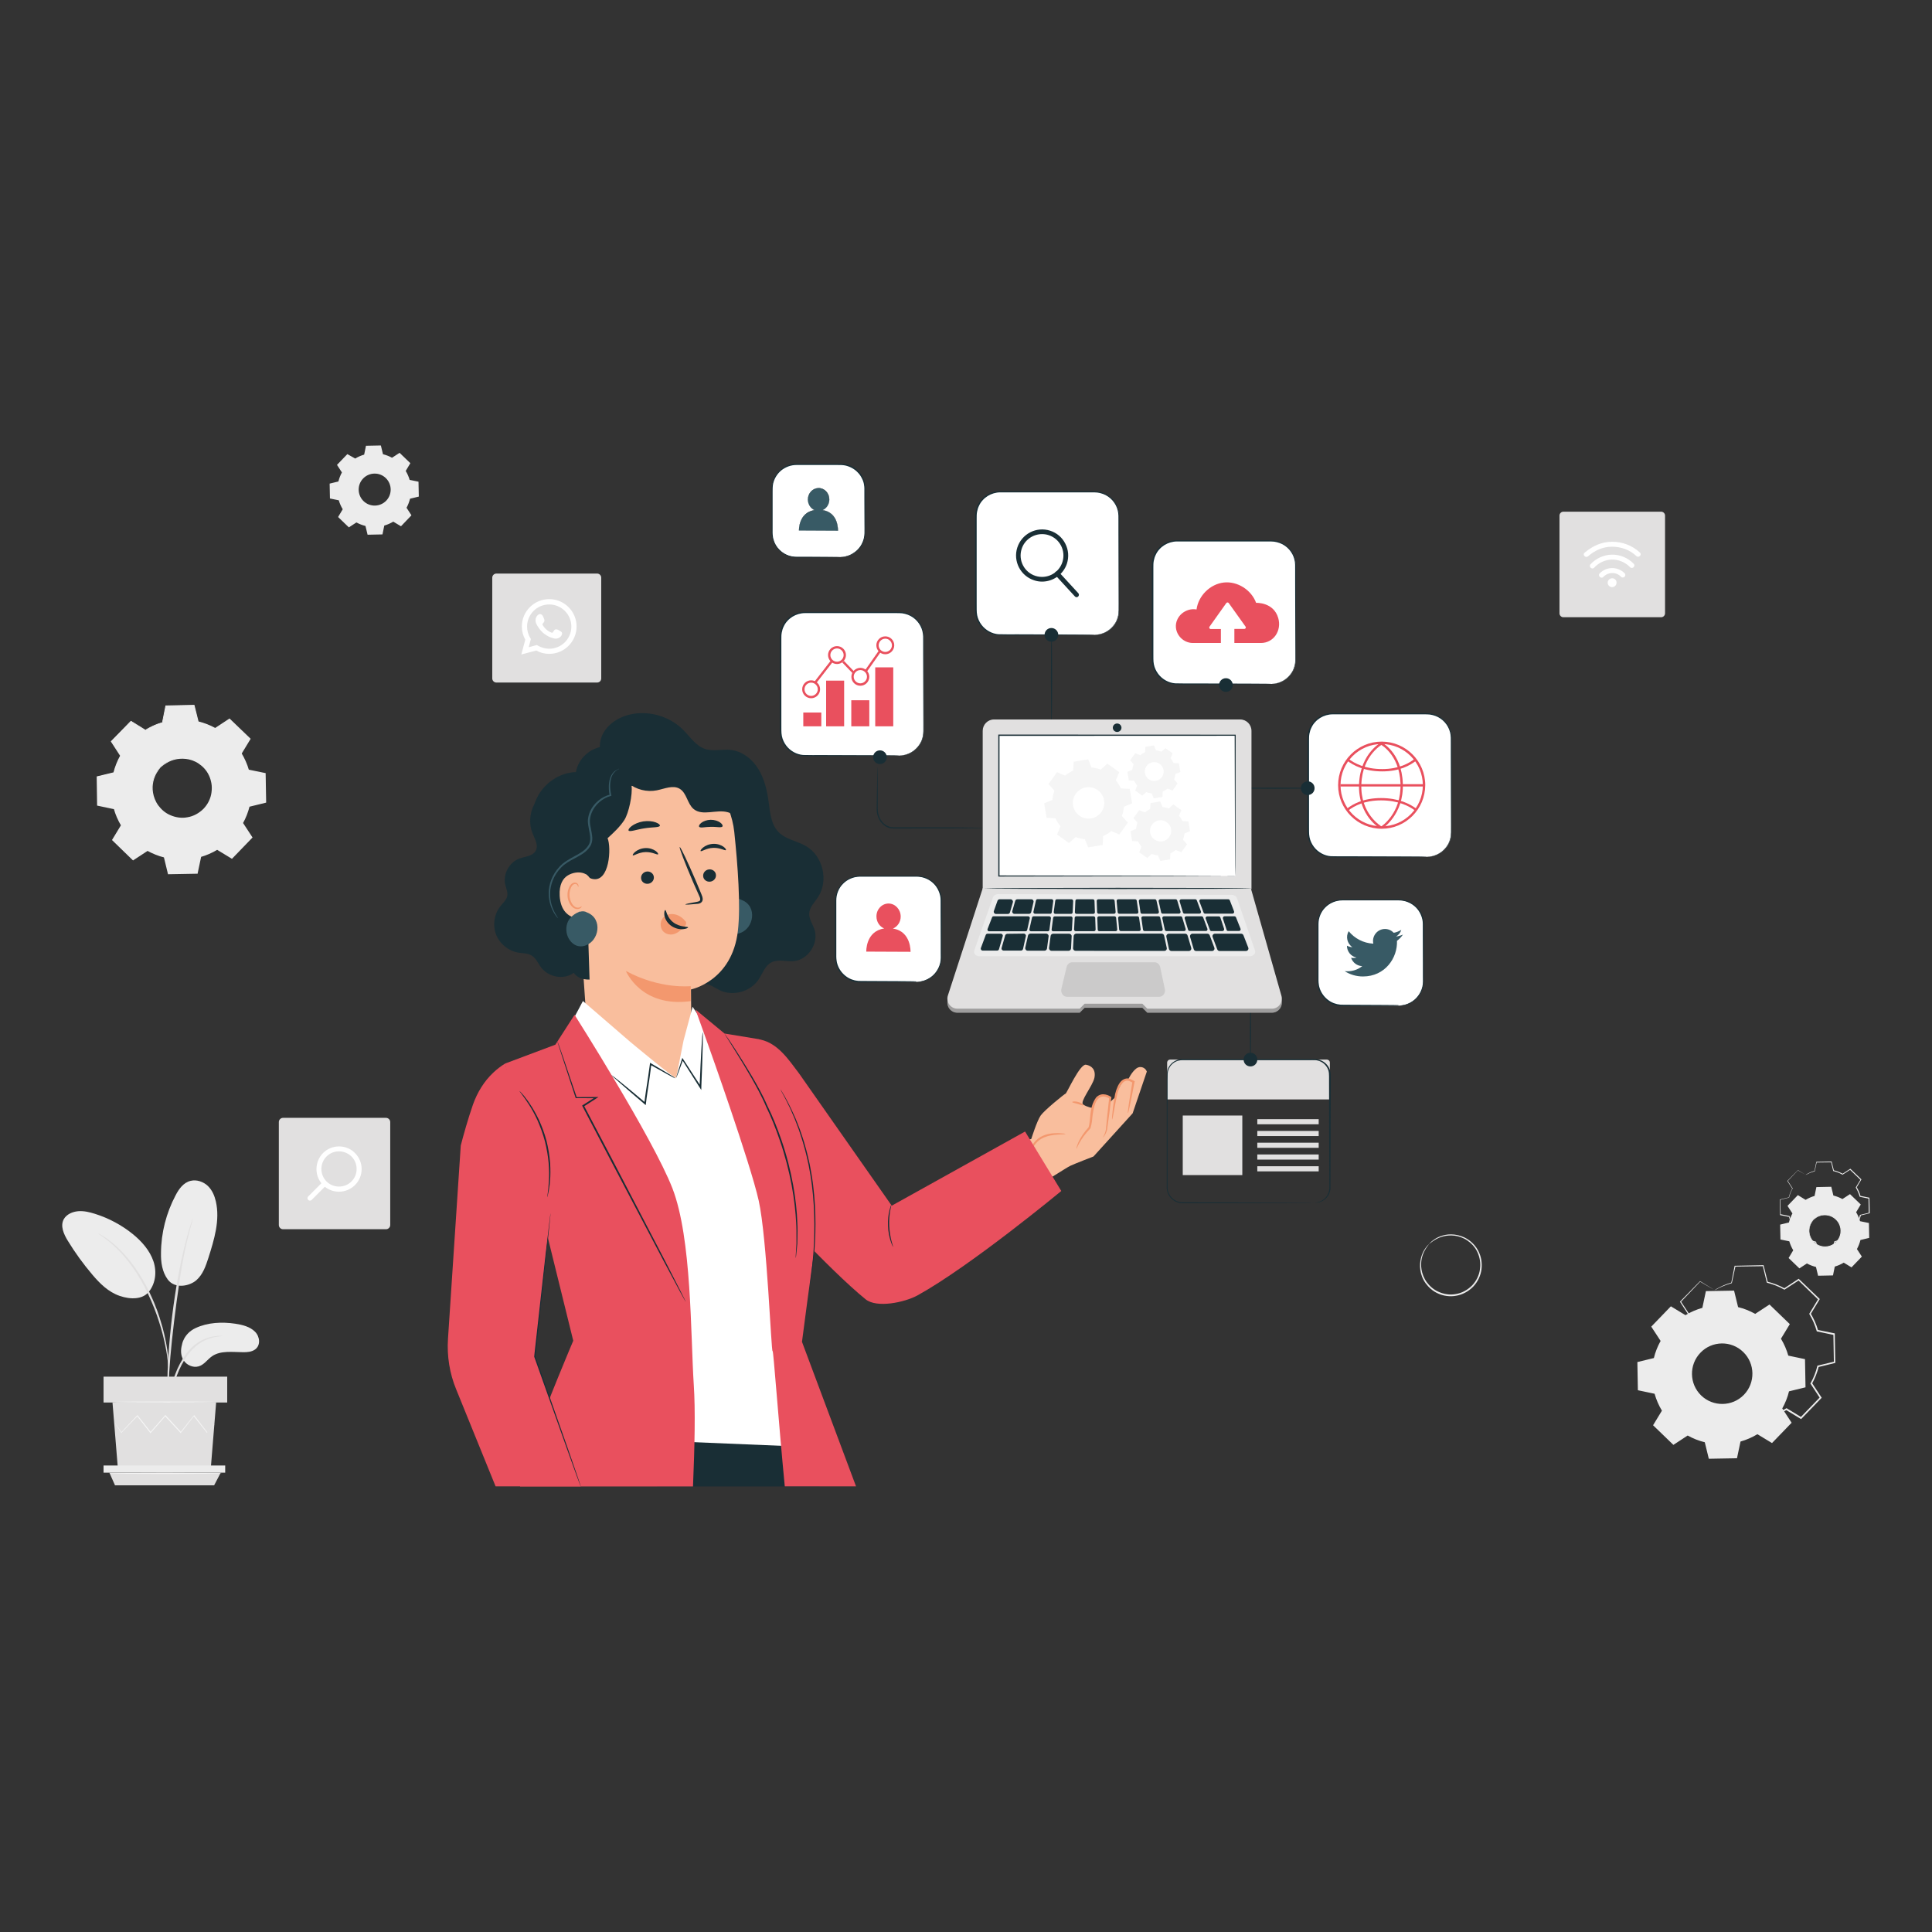 <?xml version="1.0" encoding="utf-8"?>
<!-- Generator: Adobe Illustrator 26.0.3, SVG Export Plug-In . SVG Version: 6.00 Build 0)  -->
<svg version="1.1" id="Camada_1" xmlns="http://www.w3.org/2000/svg" xmlns:xlink="http://www.w3.org/1999/xlink" x="0px" y="0px"
	 viewBox="0 0 1920 1920" style="enable-background:new 0 0 1920 1920;" xml:space="preserve">
<rect x="0" y="0" width="1920" height="1920" fill="#333333" stroke="none"/>
<style type="text/css">
	.st0{fill:#192E35;}
	.st1{fill:#E1E0E0;}
	.st2{fill:#FFFFFF;}
	.st3{fill-rule:evenodd;clip-rule:evenodd;fill:#FFFFFF;}
	.st4{fill:#ECECEC;}
	.st5{fill:#F5F5F5;}
	.st6{fill:#E9505E;}
	.st7{fill:#385A65;}
	.st8{opacity:0.3;}
	.st9{opacity:0.1;}
	.st10{fill:#F9BE9D;}
	.st11{fill:#F3986E;}
</style>
<g>
	<g>
		<polygon class="st0" points="692.8,1406.6 797.9,1406.6 814.6,1477.2 653,1477.2 		"/>
	</g>
	<g>
		<g>
			<g>
				<g>
					<g>
						<path class="st1" d="M593.4,678.3H493.3c-2.2,0-4.1-1.8-4.1-4.1V574.1c0-2.2,1.8-4.1,4.1-4.1h100.1c2.2,0,4.1,1.8,4.1,4.1
							v100.1C597.5,676.5,595.7,678.3,593.4,678.3z"/>
					</g>
				</g>
			</g>
		</g>
		<g>
			<g>
				<g>
					<g>
						<path class="st2" d="M518.1,650.4l3.9-14.7c-2.2-4-3.4-8.5-3.4-13.1c0-15,12.2-27.2,27.2-27.2c15,0,27.2,12.2,27.2,27.2
							c0,15-12.2,27.2-27.2,27.2c-4.5,0-8.9-1.1-12.9-3.3L518.1,650.4z M533.6,641l0.9,0.6c3.4,2,7.3,3.1,11.3,3.1
							c12.2,0,22-9.9,22-22c0-12.2-9.9-22-22-22c-12.2,0-22,9.9-22,22c0,4,1.1,8,3.2,11.4l0.6,0.9l-2.2,8.2L533.6,641z"/>
					</g>
				</g>
			</g>
		</g>
		<g>
			<g>
				<g>
					<g>
						<path class="st3" d="M555.6,626.5c-1.1-0.7-2.6-1.4-3.9-0.9c-1,0.4-1.7,2-2.3,2.8c-0.3,0.4-0.7,0.5-1.3,0.3
							c-3.8-1.5-6.7-4-8.8-7.5c-0.4-0.5-0.3-1,0.1-1.5c0.6-0.7,1.4-1.6,1.6-2.6c0.2-1-0.3-2.2-0.7-3.1c-0.5-1.1-1.1-2.8-2.3-3.4
							c-1.1-0.6-2.4-0.3-3.4,0.5c-1.6,1.3-2.4,3.4-2.4,5.4c0,0.6,0.1,1.2,0.2,1.7c0.3,1.3,1,2.6,1.7,3.8c0.5,0.9,1.1,1.8,1.7,2.6
							c2,2.8,4.6,5.2,7.5,6.9c1.5,0.9,3,1.7,4.7,2.2c1.8,0.6,3.5,1.2,5.4,0.9c2.1-0.4,4.1-1.7,4.9-3.7c0.2-0.6,0.4-1.2,0.2-1.9
							C558.4,627.9,556.7,627.1,555.6,626.5z"/>
					</g>
				</g>
			</g>
		</g>
	</g>
	<g>
		<g>
			<g>
				<g>
					<g>
						<path class="st4" d="M1675,1307c5.3-3.2,10.9-5.6,16.8-7.3l3.5-16.6l28-0.5l4,16.4c5.9,1.4,11.6,3.7,17,6.7l14.2-9.3
							l20.2,19.5l-8.8,14.5c3.2,5.3,5.6,10.9,7.3,16.8l16.6,3.5l0.5,28l-16.4,4c-1.4,5.9-3.7,11.6-6.7,17l9.3,14.2l-19.5,20.2
							l-14.5-8.8c-5.3,3.2-10.9,5.6-16.8,7.3l-3.5,16.6l-28,0.5l-4-16.4c-5.9-1.4-11.6-3.7-17-6.7l-14.2,9.3l-20.2-19.5l8.8-14.5
							c-3.2-5.3-5.6-10.9-7.3-16.8l-16.6-3.5l-0.5-28l16.4-4c1.4-5.9,3.7-11.6,6.7-17l-9.3-14.2l19.5-20.2L1675,1307L1675,1307z
							 M1689.9,1344.3c-11.5,11.9-11.2,31,0.7,42.5c11.9,11.5,31,11.2,42.5-0.7c11.5-11.9,11.2-31-0.7-42.5
							C1720.5,1332,1701.4,1332.3,1689.9,1344.3z"/>
					</g>
				</g>
			</g>
		</g>
	</g>
	<g>
		<g>
			<g>
				<g>
					<g>
						<g>
							<path class="st4" d="M1420.1,1236.4c0,0,1.6-2.2,5.6-4.9c4-2.6,10.9-5.6,19.6-4.6c4.3,0.5,9,1.9,13.3,4.7
								c4.3,2.8,8.3,6.9,10.8,12.1c1.3,2.6,2.2,5.4,2.7,8.4c0.5,3,0.6,6.1,0.2,9.3c-0.8,6.3-3.7,12.5-8.3,17.3c-4.7,4.8-10.8,8-17,9
								c-3.1,0.6-6.3,0.6-9.3,0.2c-3-0.4-5.9-1.2-8.5-2.4c-5.3-2.3-9.5-6.2-12.5-10.3c-3-4.2-4.6-8.9-5.2-13.2
								c-1.2-8.7,1.5-15.7,3.9-19.8C1418,1238,1420.1,1236.4,1420.1,1236.4c0.2,0.1-1.8,2-4.1,6.1c-2.3,4.1-4.7,10.9-3.3,19.2
								c0.7,4.1,2.3,8.5,5.2,12.5c2.9,3.9,6.9,7.6,12,9.7c2.5,1.1,5.2,1.9,8.1,2.3c2.8,0.4,5.8,0.4,8.8-0.2c5.9-0.9,11.6-4,16.1-8.5
								c4.4-4.6,7.2-10.4,7.9-16.4c0.4-3,0.4-5.9-0.1-8.8c-0.5-2.8-1.3-5.6-2.5-8c-2.3-5-6.1-8.9-10.1-11.6
								c-4.1-2.8-8.6-4.2-12.7-4.7c-8.4-1-15.1,1.6-19.1,4C1422.1,1234.5,1420.3,1236.5,1420.1,1236.4z"/>
						</g>
					</g>
				</g>
			</g>
		</g>
	</g>
	<g>
		<g>
			<g>
				<g>
					<g>
						<g>
							<path class="st4" d="M1704,1282.1c0,0-0.3-0.1-0.9-0.5c-0.7-0.4-1.6-0.9-2.8-1.6c-2.5-1.5-6.2-3.6-10.9-6.4l0.3,0
								c-5,5.2-11.5,12-19.3,20.3l0.1-0.5c2.8,4.3,6,9,9.3,14.1l0.2,0.3l-0.1,0.3c-2.8,5-5.1,10.7-6.6,16.9l-0.1,0.3l-0.3,0.1
								c-5.1,1.3-10.7,2.6-16.4,4.1l0.5-0.6c0.2,8.8,0.4,18.2,0.6,28l-0.5-0.7c5.1,1.1,10.8,2.2,16.6,3.4l0.4,0.1l0.1,0.4
								c1.5,5.4,3.9,11.2,7.2,16.6l0.2,0.4l-0.2,0.4c-2.7,4.5-5.7,9.4-8.8,14.5l-0.1-1c6.3,6.1,13.2,12.7,20.2,19.4l-1-0.1
								c4.4-2.9,9.2-6.1,14.2-9.3l0.4-0.3l0.4,0.2c4.9,2.8,10.7,5.1,16.8,6.6l0.5,0.1l0.1,0.5c1.3,5.2,2.6,10.8,4,16.4l-0.8-0.6
								c8.9-0.2,18.4-0.3,28-0.5l-0.8,0.7c1.1-5.2,2.3-10.9,3.4-16.6l0.1-0.5l0.5-0.1c5.5-1.6,11.2-4,16.5-7.2l0,0l0.5-0.3l0.4,0.3
								c4.9,2.9,9.7,5.9,14.5,8.8l-1.1,0.1c6.6-6.8,13.1-13.5,19.5-20.2l-0.1,1.1c-3.1-4.8-6.2-9.5-9.3-14.2l-0.3-0.4l0.3-0.4
								c3-5.3,5.2-11,6.6-16.8l0.1-0.5l0.5-0.1c5.6-1.4,11-2.7,16.5-4l-0.6,0.8c-0.2-9.6-0.3-18.9-0.5-28l0.6,0.8
								c-5.6-1.2-11.1-2.3-16.6-3.5l-0.5-0.1l-0.1-0.4c-1.7-5.9-4.1-11.5-7.2-16.6l-0.2-0.4l0.2-0.4c3-5,5.9-9.8,8.8-14.5l0.1,0.9
								c-7.1-6.9-13.8-13.3-20.1-19.5l0.8,0.1c-5,3.3-9.7,6.3-14.2,9.2l-0.3,0.2l-0.3-0.2c-5.6-3.2-11.3-5.3-16.8-6.7l-0.3-0.1
								l-0.1-0.3c-1.4-6-2.7-11.4-4-16.5l0.5,0.4c-10.9,0.1-20.1,0.3-28,0.4l0.4-0.3c-1.4,6.6-2.6,12-3.6,16.6l0,0.2l-0.2,0
								c-5.9,1.7-10.1,3.6-12.8,4.9c-1.3,0.7-2.3,1.2-3,1.6C1704.3,1281.9,1704,1282.1,1704,1282.1c0,0,0.3-0.2,0.9-0.6
								c0.6-0.4,1.6-1,3-1.7c2.7-1.4,6.8-3.5,12.8-5.2l-0.2,0.2c0.9-4.5,2-10,3.3-16.6l0.1-0.3l0.3,0c7.9-0.2,17.2-0.4,28-0.6l0.4,0
								l0.1,0.4c1.3,5.1,2.6,10.5,4.1,16.4l-0.4-0.4c5.6,1.4,11.4,3.5,17.2,6.7l-0.6,0c4.5-3,9.2-6,14.1-9.3l0.4-0.3l0.4,0.4
								c6.4,6.1,13.1,12.6,20.2,19.4l0.4,0.4l-0.3,0.5c-2.8,4.7-5.8,9.5-8.8,14.5l0-0.8c3.1,5.2,5.7,10.9,7.4,16.9l-0.6-0.5
								c5.4,1.1,11,2.3,16.6,3.4l0.6,0.1l0,0.6c0.2,9.1,0.3,18.4,0.5,28l0,0.7l-0.6,0.2c-5.4,1.3-10.9,2.7-16.4,4l0.6-0.6
								c-1.5,5.9-3.7,11.7-6.8,17.2l0-0.9c3.1,4.7,6.2,9.4,9.3,14.2l0.4,0.6l-0.5,0.5c-6.4,6.6-12.9,13.4-19.5,20.2l-0.5,0.5
								l-0.6-0.4c-4.8-2.9-9.6-5.8-14.5-8.8h0.9l0,0c-5.4,3.3-11.3,5.8-16.9,7.4l0.6-0.7c-1.2,5.7-2.4,11.3-3.5,16.6l-0.1,0.7
								l-0.7,0c-9.6,0.2-19.1,0.3-28,0.5l-0.7,0l-0.2-0.7c-1.4-5.7-2.8-11.3-4-16.5l0.6,0.6c-6.2-1.5-12.1-4-17.2-6.8l0.8,0
								c-4.9,3.2-9.8,6.4-14.2,9.3l-0.5,0.4l-0.5-0.4c-7-6.8-13.8-13.4-20.1-19.5l-0.4-0.4l0.3-0.5c3.1-5,6.1-10,8.8-14.5l0,0.8
								c-3.3-5.5-5.8-11.4-7.3-16.9l0.5,0.5c-5.8-1.2-11.4-2.4-16.6-3.5l-0.5-0.1l0-0.5c-0.2-9.8-0.3-19.2-0.4-28l0-0.5l0.5-0.1
								c5.8-1.4,11.3-2.7,16.5-4l-0.4,0.4c1.6-6.3,4-12.1,6.8-17.1l0,0.5c-3.3-5.1-6.4-9.9-9.2-14.2l-0.2-0.3l0.2-0.2
								c8-8.2,14.6-14.9,19.6-20l0.2-0.2l0.2,0.1c4.6,2.9,8.2,5.1,10.7,6.6c1.2,0.7,2.1,1.3,2.7,1.7
								C1703.7,1281.8,1704,1282,1704,1282.1z"/>
						</g>
					</g>
				</g>
			</g>
		</g>
	</g>
	<g>
		<g>
			<g>
				<g>
					<g>
						<g>
							<path class="st4" d="M144.6,725.3c5.3-3.2,10.9-5.6,16.8-7.3l3.5-16.6l28-0.5l4,16.4c5.9,1.4,11.6,3.7,17,6.7l14.2-9.3
								l20.2,19.5l-8.8,14.5c3.2,5.3,5.6,10.9,7.3,16.8l16.6,3.5l0.5,28l-16.4,4c-1.4,5.9-3.7,11.6-6.7,17l9.3,14.2l-19.5,20.2
								l-14.5-8.8c-5.3,3.2-10.9,5.6-16.8,7.3l-3.5,16.6l-28,0.5l-4-16.4c-5.9-1.4-11.6-3.7-17-6.7l-14.2,9.3l-20.2-19.5l8.8-14.5
								c-3.2-5.3-5.6-10.9-7.3-16.8l-16.6-3.5l-0.5-28l16.4-4c1.4-5.9,3.7-11.6,6.7-17l-9.3-14.2l19.5-20.2L144.6,725.3L144.6,725.3
								z M159.5,762.6c-11.5,11.9-11.2,31,0.7,42.5c11.9,11.5,31,11.2,42.5-0.7c11.5-11.9,11.2-31-0.7-42.5
								C190.1,750.3,171,750.7,159.5,762.6z"/>
						</g>
					</g>
				</g>
			</g>
		</g>
		<g>
			<g>
				<g>
					<g>
						<g>
							<g>
								<path class="st4" d="M159.5,762.6c0,0,1.6-2.2,5.6-4.9c4-2.6,10.9-5.6,19.6-4.6c4.3,0.5,9,1.9,13.3,4.7
									c4.3,2.8,8.3,6.9,10.8,12.1c1.3,2.6,2.2,5.4,2.7,8.4c0.5,3,0.6,6.1,0.2,9.3c-0.8,6.3-3.7,12.5-8.3,17.3
									c-4.7,4.8-10.8,8-17,9c-3.1,0.6-6.3,0.6-9.3,0.2c-3-0.4-5.9-1.2-8.5-2.4c-5.3-2.3-9.5-6.2-12.5-10.3
									c-3-4.2-4.6-8.9-5.2-13.2c-1.2-8.7,1.5-15.7,3.9-19.8C157.3,764.3,159.5,762.6,159.5,762.6c0.2,0.1-1.8,2-4.1,6.1
									c-2.3,4.1-4.7,10.9-3.3,19.2c0.7,4.1,2.3,8.5,5.2,12.5c2.9,3.9,6.9,7.6,12,9.7c2.5,1.1,5.2,1.9,8.1,2.3
									c2.8,0.4,5.8,0.4,8.8-0.2c5.9-0.9,11.6-4,16.1-8.5c4.4-4.6,7.2-10.4,7.9-16.4c0.4-3,0.4-5.9-0.1-8.8c-0.5-2.8-1.3-5.6-2.5-8
									c-2.3-5-6.1-8.9-10.1-11.6c-4.1-2.8-8.6-4.2-12.7-4.7c-8.4-1-15.1,1.6-19.1,4C161.4,760.7,159.6,762.8,159.5,762.6z"/>
							</g>
						</g>
					</g>
				</g>
			</g>
		</g>
		<g>
			<g>
				<g>
					<g>
						<g>
							<g>
								<path class="st4" d="M144.6,725.3c0,0-0.3-0.1-0.9-0.5c-0.7-0.4-1.6-0.9-2.8-1.6c-2.5-1.5-6.2-3.6-10.9-6.4l0.3,0
									c-5,5.2-11.5,12-19.3,20.3l0.1-0.5c2.8,4.3,6,9,9.3,14.1l0.2,0.3l-0.1,0.3c-2.8,5-5.1,10.7-6.6,16.9l-0.1,0.3l-0.3,0.1
									c-5.1,1.3-10.7,2.6-16.4,4.1l0.5-0.6c0.2,8.8,0.4,18.2,0.6,28l-0.5-0.7c5.1,1.1,10.8,2.2,16.6,3.4l0.4,0.1l0.1,0.4
									c1.5,5.4,3.9,11.2,7.2,16.6l0.2,0.4l-0.2,0.4c-2.7,4.5-5.7,9.4-8.8,14.5l-0.1-1c6.3,6.1,13.2,12.7,20.2,19.4l-1-0.1
									c4.4-2.9,9.2-6.1,14.2-9.3l0.4-0.3l0.4,0.2c4.9,2.8,10.7,5.1,16.8,6.6l0.5,0.1l0.1,0.5c1.3,5.2,2.6,10.8,4,16.4l-0.8-0.6
									c8.9-0.2,18.4-0.3,28-0.5l-0.8,0.7c1.1-5.2,2.3-10.9,3.4-16.6l0.1-0.5l0.5-0.1c5.5-1.6,11.2-4,16.5-7.2l0,0l0.5-0.3l0.4,0.3
									c4.9,2.9,9.7,5.9,14.5,8.8l-1.1,0.1c6.6-6.8,13.1-13.5,19.5-20.2l-0.1,1.1c-3.1-4.8-6.2-9.5-9.3-14.2l-0.3-0.4l0.3-0.4
									c3-5.3,5.2-11,6.6-16.8l0.1-0.5l0.5-0.1c5.6-1.4,11-2.7,16.5-4l-0.6,0.8c-0.2-9.6-0.3-18.9-0.5-28l0.6,0.8
									c-5.6-1.2-11.1-2.3-16.6-3.5l-0.5-0.1l-0.1-0.4c-1.7-5.9-4.1-11.5-7.2-16.6l-0.2-0.4l0.2-0.4c3-5,5.9-9.8,8.8-14.5l0.1,0.9
									c-7.1-6.9-13.8-13.3-20.1-19.5l0.8,0.1c-5,3.3-9.7,6.3-14.2,9.2l-0.3,0.2l-0.3-0.2c-5.6-3.2-11.3-5.3-16.8-6.7l-0.3-0.1
									l-0.1-0.3c-1.4-6-2.7-11.4-4-16.5l0.5,0.4c-10.9,0.1-20.1,0.3-28,0.4l0.4-0.3c-1.4,6.6-2.6,12-3.6,16.6l0,0.2l-0.2,0
									c-5.9,1.7-10.1,3.6-12.8,4.9c-1.3,0.7-2.3,1.2-3,1.6C144.9,725.2,144.6,725.3,144.6,725.3c0,0,0.3-0.2,0.9-0.6
									c0.6-0.4,1.6-1,3-1.7c2.7-1.4,6.8-3.5,12.8-5.2l-0.2,0.2c0.9-4.5,2-10,3.3-16.6l0.1-0.3l0.3,0c7.9-0.2,17.2-0.4,28-0.6
									l0.4,0l0.1,0.4c1.3,5.1,2.6,10.5,4.1,16.4l-0.4-0.4c5.6,1.4,11.4,3.5,17.2,6.7l-0.6,0c4.5-3,9.2-6,14.1-9.3l0.4-0.3l0.4,0.4
									c6.4,6.1,13.1,12.6,20.2,19.4l0.4,0.4l-0.3,0.5c-2.8,4.7-5.8,9.5-8.8,14.5l0-0.8c3.1,5.2,5.7,10.9,7.4,16.9l-0.6-0.5
									c5.4,1.1,11,2.3,16.6,3.4l0.6,0.1l0,0.6c0.2,9.1,0.3,18.4,0.5,28l0,0.7l-0.6,0.2c-5.4,1.3-10.9,2.7-16.4,4l0.6-0.6
									c-1.5,5.9-3.7,11.7-6.8,17.2l0-0.9c3.1,4.7,6.2,9.4,9.3,14.2l0.4,0.6l-0.5,0.5c-6.4,6.6-12.9,13.4-19.5,20.2l-0.5,0.5
									l-0.6-0.4c-4.8-2.9-9.6-5.8-14.5-8.8h0.9l0,0c-5.4,3.3-11.3,5.8-16.9,7.4l0.6-0.7c-1.2,5.7-2.4,11.3-3.5,16.6l-0.1,0.7
									l-0.7,0c-9.6,0.2-19.1,0.3-28,0.5l-0.7,0l-0.2-0.7c-1.4-5.7-2.8-11.3-4-16.5l0.6,0.6c-6.2-1.5-12.1-4-17.2-6.8l0.8,0
									c-4.9,3.2-9.8,6.4-14.2,9.3l-0.5,0.4l-0.5-0.4c-7-6.8-13.8-13.4-20.1-19.5l-0.4-0.4l0.3-0.5c3.1-5,6.1-10,8.8-14.5l0,0.8
									c-3.3-5.5-5.8-11.4-7.3-16.9l0.5,0.5c-5.8-1.2-11.4-2.4-16.6-3.5l-0.5-0.1l0-0.5c-0.2-9.8-0.3-19.2-0.4-28l0-0.5l0.5-0.1
									c5.8-1.4,11.3-2.7,16.5-4l-0.4,0.4c1.6-6.3,4-12.1,6.8-17.1l0,0.5c-3.3-5.1-6.4-9.9-9.2-14.2l-0.2-0.3l0.2-0.2
									c8-8.2,14.6-14.9,19.6-20l0.2-0.2l0.2,0.1c4.6,2.9,8.2,5.1,10.7,6.6c1.2,0.7,2.1,1.3,2.7,1.7
									C144.3,725.1,144.6,725.3,144.6,725.3z"/>
							</g>
						</g>
					</g>
				</g>
			</g>
		</g>
	</g>
	<g>
		<g>
			<g>
				<g>
					<g>
						<path class="st4" d="M1794.4,1192.4c2.8-1.7,5.8-3,8.9-3.9l1.8-8.8l14.8-0.3l2.1,8.7c3.1,0.8,6.1,1.9,9,3.5l7.5-4.9l10.7,10.3
							l-4.6,7.7c1.7,2.8,3,5.8,3.9,8.9l8.8,1.8l0.3,14.8l-8.7,2.1c-0.8,3.1-1.9,6.1-3.5,9l4.9,7.5l-10.3,10.7l-7.7-4.7
							c-2.8,1.7-5.8,3-8.9,3.9l-1.8,8.8l-14.8,0.3l-2.1-8.7c-3.1-0.8-6.1-1.9-9-3.5l-7.5,4.9l-10.7-10.3l4.6-7.7
							c-1.7-2.8-3-5.8-3.9-8.9l-8.8-1.8l-0.3-14.8l8.7-2.1c0.8-3.1,1.9-6.1,3.5-9l-4.9-7.5l10.3-10.7L1794.4,1192.4L1794.4,1192.4z
							 M1802.3,1212.2c-6.1,6.3-5.9,16.4,0.4,22.5c6.3,6.1,16.4,5.9,22.5-0.4c6.1-6.3,5.9-16.4-0.4-22.5
							C1818.5,1205.7,1808.5,1205.8,1802.3,1212.2z"/>
					</g>
				</g>
			</g>
		</g>
	</g>
	<g>
		<g>
			<g>
				<g>
					<g>
						<path class="st4" d="M353,455.7c2.8-1.7,5.8-3,8.9-3.9l1.8-8.8l14.8-0.3l2.1,8.7c3.1,0.8,6.1,1.9,9,3.5l7.5-4.9l10.7,10.3
							l-4.6,7.7c1.7,2.8,3,5.8,3.9,8.9l8.8,1.8l0.3,14.8l-8.7,2.1c-0.8,3.1-1.9,6.1-3.5,9l4.9,7.5L398.5,523l-7.7-4.6
							c-2.8,1.7-5.8,3-8.9,3.9l-1.8,8.8l-14.8,0.3l-2.1-8.7c-3.1-0.8-6.1-1.9-9-3.5l-7.5,4.9l-10.7-10.3l4.6-7.7
							c-1.7-2.8-3-5.8-3.9-8.9l-8.8-1.8l-0.3-14.8l8.7-2.1c0.8-3.1,1.9-6.1,3.5-9l-4.9-7.5l10.3-10.7L353,455.7L353,455.7z
							 M360.9,475.5c-6.1,6.3-5.9,16.4,0.4,22.5c6.3,6.1,16.4,5.9,22.5-0.4c6.1-6.3,5.9-16.4-0.4-22.5
							C377.1,469,367,469.2,360.9,475.5z"/>
					</g>
				</g>
			</g>
		</g>
	</g>
	<g>
		<g>
			<g>
				<g>
					<g>
						<g>
							<path class="st4" d="M1802.3,1212.2c0,0,0.8-1.2,3-2.6c2.1-1.4,5.8-2.9,10.4-2.5c2.3,0.3,4.8,1,7.1,2.5
								c2.3,1.5,4.4,3.7,5.7,6.4c0.7,1.4,1.2,2.9,1.4,4.5c0.3,1.6,0.3,3.2,0.1,4.9c-0.4,3.3-2,6.6-4.4,9.2c-2.5,2.5-5.7,4.2-9,4.7
								c-1.6,0.3-3.3,0.3-4.9,0.1c-1.6-0.2-3.1-0.6-4.5-1.3c-2.8-1.2-5-3.3-6.6-5.5c-1.6-2.2-2.4-4.7-2.8-7
								c-0.7-4.6,0.8-8.3,2.1-10.5C1801.2,1213,1802.3,1212.2,1802.3,1212.2c0.1,0.1-1,1-2.2,3.2c-1.2,2.1-2.5,5.8-1.8,10.2
								c0.4,2.2,1.2,4.5,2.7,6.6c1.5,2.1,3.7,4,6.4,5.2c1.3,0.6,2.8,1,4.3,1.2c1.5,0.2,3.1,0.2,4.6-0.1c3.1-0.5,6.2-2.1,8.5-4.5
								c2.3-2.4,3.8-5.5,4.2-8.7c0.2-1.6,0.2-3.1-0.1-4.6c-0.2-1.5-0.7-2.9-1.3-4.2c-1.2-2.6-3.2-4.7-5.4-6.2
								c-2.2-1.5-4.5-2.2-6.7-2.5c-4.4-0.6-8,0.8-10.1,2.1C1803.4,1211.2,1802.4,1212.2,1802.3,1212.2z"/>
						</g>
					</g>
				</g>
			</g>
		</g>
	</g>
	<g>
		<g>
			<g>
				<g>
					<g>
						<g>
							<path class="st4" d="M1794.4,1167.5c0,0-0.2-0.1-0.5-0.3c-0.4-0.2-0.8-0.5-1.5-0.8c-1.3-0.8-3.3-1.9-5.8-3.4l0.2,0
								c-2.6,2.8-6.1,6.4-10.2,10.7l0-0.3c1.5,2.3,3.2,4.8,4.9,7.5l0.1,0.1l-0.1,0.1c-1.5,2.6-2.7,5.6-3.5,8.9l0,0.2l-0.2,0
								c-2.7,0.7-5.7,1.4-8.7,2.2l0.2-0.3c0.1,4.7,0.2,9.6,0.3,14.8l-0.3-0.3c2.7,0.6,5.7,1.2,8.8,1.8l0.2,0l0.1,0.2
								c0.8,2.9,2.1,5.9,3.8,8.8l0.1,0.2l-0.1,0.2c-1.4,2.4-3,5-4.6,7.7l-0.1-0.5c3.4,3.2,7,6.7,10.7,10.3l-0.5,0
								c2.3-1.5,4.9-3.2,7.5-4.9l0.2-0.1l0.2,0.1c2.6,1.5,5.7,2.7,8.9,3.5l0.3,0.1l0.1,0.3c0.7,2.7,1.4,5.7,2.1,8.7l-0.4-0.3
								c4.7-0.1,9.7-0.2,14.8-0.3l-0.4,0.4c0.6-2.8,1.2-5.8,1.8-8.8l0.1-0.3l0.3-0.1c2.9-0.8,6-2.1,8.8-3.8l0,0l0.2-0.1l0.2,0.1
								c2.6,1.6,5.1,3.1,7.7,4.7l-0.6,0.1c3.5-3.6,6.9-7.2,10.3-10.7l-0.1,0.6c-1.7-2.5-3.3-5-4.9-7.5l-0.1-0.2l0.1-0.2
								c1.6-2.8,2.7-5.8,3.5-8.9l0.1-0.3l0.3-0.1c2.9-0.7,5.9-1.4,8.7-2.1l-0.3,0.4c-0.1-5.1-0.2-10-0.2-14.8l0.3,0.4
								c-3-0.6-5.9-1.2-8.8-1.8l-0.2-0.1l-0.1-0.2c-0.9-3.1-2.2-6.1-3.8-8.8l-0.1-0.2l0.1-0.2c1.6-2.6,3.1-5.2,4.7-7.7l0.1,0.5
								c-3.7-3.6-7.3-7.1-10.7-10.3l0.4,0c-2.6,1.7-5.1,3.3-7.5,4.9l-0.2,0.1l-0.2-0.1c-3-1.7-6-2.8-8.9-3.5l-0.2,0l0-0.2
								c-0.8-3.2-1.5-6-2.1-8.7l0.3,0.2c-5.8,0.1-10.6,0.1-14.8,0.2l0.2-0.2c-0.8,3.5-1.4,6.4-1.9,8.8l0,0.1l-0.1,0
								c-3.1,0.9-5.4,1.9-6.8,2.6c-0.7,0.4-1.2,0.6-1.6,0.8C1794.6,1167.4,1794.4,1167.5,1794.4,1167.5c0,0,0.2-0.1,0.5-0.3
								c0.3-0.2,0.9-0.5,1.6-0.9c1.4-0.8,3.6-1.8,6.8-2.8l-0.1,0.1c0.5-2.4,1.1-5.3,1.8-8.8l0-0.2l0.2,0c4.2-0.1,9.1-0.2,14.8-0.3
								l0.2,0l0.1,0.2c0.7,2.7,1.4,5.5,2.2,8.7l-0.2-0.2c3,0.7,6,1.9,9.1,3.5l-0.3,0c2.4-1.6,4.9-3.2,7.5-4.9l0.2-0.2l0.2,0.2
								c3.4,3.3,6.9,6.7,10.7,10.3l0.2,0.2l-0.2,0.3c-1.5,2.5-3,5-4.6,7.7l0-0.4c1.7,2.7,3,5.8,3.9,9l-0.3-0.3
								c2.9,0.6,5.8,1.2,8.8,1.8l0.3,0.1l0,0.3c0.1,4.8,0.2,9.8,0.3,14.8l0,0.3l-0.3,0.1c-2.9,0.7-5.8,1.4-8.7,2.1l0.3-0.3
								c-0.8,3.1-2,6.2-3.6,9.1l0-0.5c1.6,2.5,3.3,5,4.9,7.5l0.2,0.3l-0.3,0.3c-3.4,3.5-6.8,7.1-10.3,10.7l-0.3,0.3l-0.3-0.2
								c-2.5-1.5-5.1-3.1-7.7-4.6h0.5l0,0c-2.9,1.7-6,3.1-9,3.9l0.3-0.3c-0.6,3-1.3,6-1.8,8.8l-0.1,0.4l-0.4,0
								c-5.1,0.1-10.1,0.2-14.8,0.3l-0.4,0l-0.1-0.3c-0.7-3-1.5-6-2.1-8.7l0.3,0.3c-3.3-0.8-6.4-2.1-9.1-3.6l0.4,0
								c-2.6,1.7-5.2,3.4-7.5,4.9l-0.3,0.2l-0.2-0.2c-3.7-3.6-7.3-7.1-10.7-10.3l-0.2-0.2l0.2-0.3c1.6-2.7,3.2-5.3,4.7-7.7l0,0.4
								c-1.8-2.9-3.1-6-3.9-9l0.3,0.3c-3.1-0.6-6.1-1.3-8.8-1.8l-0.3-0.1l0-0.3c-0.1-5.2-0.2-10.2-0.2-14.8l0-0.3l0.3-0.1
								c3.1-0.7,6-1.5,8.7-2.1l-0.2,0.2c0.8-3.3,2.1-6.4,3.6-9.1l0,0.3c-1.8-2.7-3.4-5.2-4.9-7.5l-0.1-0.2l0.1-0.1
								c4.2-4.3,7.7-7.9,10.4-10.6l0.1-0.1l0.1,0.1c2.5,1.5,4.3,2.7,5.6,3.5c0.6,0.4,1.1,0.7,1.5,0.9
								C1794.3,1167.4,1794.4,1167.5,1794.4,1167.5z"/>
						</g>
					</g>
				</g>
			</g>
		</g>
	</g>
	<g>
		<g>
			<g>
				<g>
					<g>
						<path class="st4" d="M194.4,1319.8c12-5.6,26.2-6.3,39.5-4.3c7.2,1.1,14.6,3,19.5,7.9c4.9,4.9,5.8,13.5,0.2,17.6
							c-3.3,2.5-8,2.9-12.3,2.8c-10.4-0.1-22-1.8-30.4,3.9c-4.8,3.2-7.9,8.6-13.6,10.2c-5.6,1.6-11.9-1.4-14.8-6
							c-3-4.6-3.1-10.2-1.7-15.4C180.8,1336.6,182.2,1325.5,194.4,1319.8z"/>
					</g>
				</g>
			</g>
			<g>
				<g>
					<g>
						<path class="st4" d="M166.8,1271.7c7.3,9.5,21.6,6.4,28.3,0.6c6.6-5.8,9.4-14.2,12-22.2c5.8-18.3,11.7-37.5,7.4-56.2
							c-1.3-5.6-3.6-11.1-7.9-15.3c-4.3-4.1-11-6.6-17.1-5.1c-7.2,1.7-11.7,8.1-14.9,14.2c-9.5,17.9-14.5,37.7-14.6,57.5
							C159.8,1254.3,161.1,1264,166.8,1271.7"/>
					</g>
				</g>
			</g>
			<g>
				<g>
					<g>
						<path class="st4" d="M146.6,1285.3c8-8.6,9.5-21.1,5.9-31.8c-3.6-10.7-11.6-19.9-20.8-27.3c-10.8-8.7-23.6-15.6-37.3-19.9
							c-5.4-1.7-11.1-3.1-16.8-2.6c-5.7,0.5-11.4,3.1-14.1,7.7c-3.9,6.8-0.2,15,3.9,21.7c7.2,11.8,15.4,23.1,24.5,33.8
							c7.3,8.6,15.7,17,26.9,20.9c11.2,3.9,22.8,3.4,28.7-3.6"/>
					</g>
				</g>
			</g>
			<g>
				<g>
					<g>
						<g>
							<path class="st1" d="M166.3,1415.1c0.1,0,0.4-1.5,0.7-4.3c0.3-3.1,0.8-7.1,1.3-11.8c0.6-5,1.4-10.9,2.9-17.3
								c1.5-6.4,3.9-13.4,6.9-20.4c3.2-7,7-13.4,11.5-18.5c4.5-5.1,9.7-8.8,14.5-11c4.9-2.2,9.2-3.1,12.3-3.5c3-0.3,4.7-0.5,4.7-0.6
								c0-0.1-1.7-0.1-4.8-0.1c-3.1,0.2-7.6,0.9-12.8,3c-5.1,2.1-10.7,5.8-15.3,11c-4.7,5.2-8.7,11.7-11.9,18.8
								c-3.1,7.2-5.4,14.2-6.9,20.7c-1.4,6.5-2.1,12.5-2.5,17.5c-0.4,5-0.6,9.1-0.6,11.9C166.2,1413.5,166.2,1415.1,166.3,1415.1z"
								/>
						</g>
					</g>
				</g>
			</g>
			<g>
				<g>
					<g>
						<g>
							<path class="st1" d="M167.2,1406c0.1,0,0.1-0.7,0.1-2c0-1.5,0-3.4,0-5.7c0-5,0-12.2,0.3-21.1c0.5-17.8,2.2-36.9,5.4-63.9
								c3.1-25.4,7.2-54.9,11.6-74.1c0.9-4.4,1.9-8.3,2.8-11.7c0.8-3.4,1.6-6.4,2.3-8.8c0.6-2.3,1.1-4.1,1.5-5.6
								c0.3-1.3,0.5-2,0.4-2c-0.1,0-0.3,0.6-0.8,1.9c-0.5,1.4-1.1,3.3-1.8,5.5c-0.8,2.4-1.7,5.3-2.6,8.8c-1,3.4-2,7.3-3.1,11.7
								c-4.3,17.4-8.9,41.7-12.2,68.7c-3.3,27-4.7,51.6-4.9,69.5c-0.1,8.9,0.1,16.1,0.3,21.1c0.2,2.3,0.3,4.2,0.4,5.7
								C167.1,1405.3,167.2,1406,167.2,1406z"/>
						</g>
					</g>
				</g>
			</g>
			<g>
				<g>
					<g>
						<g>
							<path class="st1" d="M167.4,1358.5c0.1,0,0.1-2.1,0-6c-0.2-3.8-0.8-9.4-2-16.2c-1.3-6.8-3-14.9-5.8-23.6
								c-1.2-4-4-13.6-10.9-28c-9.1-19.4-21.3-35.3-32-45.2c-2.5-2.6-5.3-4.5-7.5-6.3c-1.2-0.9-2.2-1.8-3.2-2.5
								c-1-0.7-2-1.3-2.9-1.8c-3.5-2.2-5.5-3.3-5.6-3.2c-0.3,0.4,7.9,4.8,18.2,14.7c10.3,10,22.3,25.7,31.2,45
								c5,10.5,8.5,19.8,11,27.7c2.9,8.7,4.8,16.7,6.2,23.4c1.4,6.7,2.2,12.2,2.6,16.1C166.9,1356.4,167.2,1358.5,167.4,1358.5z"/>
						</g>
					</g>
				</g>
			</g>
		</g>
		<g>
			<g>
				<g>
					<polygon class="st1" points="111.8,1393.8 117.1,1458.9 209.5,1458.9 214.8,1393.8 					"/>
				</g>
			</g>
		</g>
		<g>
			<g>
				<g>
					<rect x="102.9" y="1368.1" class="st1" width="122.9" height="25.7"/>
				</g>
			</g>
		</g>
		<g>
			<g>
				<g>
					<polygon class="st4" points="102.9,1456.4 102.9,1463.5 108.7,1463.5 223.8,1463.5 223.8,1456.4 					"/>
				</g>
			</g>
		</g>
		<g>
			<g>
				<g>
					<polygon class="st1" points="114.3,1476.1 108.7,1463.5 219.4,1463.5 212.8,1476.1 					"/>
				</g>
			</g>
		</g>
		<g>
			<g>
				<g>
					<g>
						<path class="st5" d="M213,1415.1c0,0-0.1,0.2-0.4,0.6c-0.4,0.4-0.8,1-1.4,1.7c-1.3,1.5-3.1,3.6-5.4,6.2l-0.2,0.3l-0.2-0.3
							c-3.4-4.2-7.9-9.9-13.2-16.6h0.8c-3.9,5-8.3,10.7-13,16.7l-0.4,0.5l-0.5-0.5c-4.8-5.2-10-10.8-15.4-16.6l0.9,0
							c-0.3,0.3-0.6,0.6-0.8,1c-4.8,5.4-9.4,10.7-13.8,15.7l-0.5,0.5l-0.4-0.5c-4.7-6-9.1-11.6-13-16.7l0.8,0
							c-6.4,6.6-11.9,12.2-16,16.6l-0.3,0.3l-0.2-0.3c-2.1-3.2-3.8-5.8-5-7.6c-0.5-0.8-1-1.5-1.3-2c-0.3-0.5-0.4-0.7-0.4-0.7
							c0,0,0.2,0.2,0.5,0.6c0.4,0.5,0.8,1.2,1.4,2c1.3,1.8,3.1,4.3,5.3,7.5l-0.5,0c4.1-4.4,9.5-10.1,15.8-16.8l0.4-0.4l0.4,0.5
							c4,5.1,8.4,10.6,13.1,16.6l-0.9,0c4.4-5,9-10.3,13.8-15.7c0.3-0.3,0.6-0.7,0.9-1l0.4-0.5l0.5,0.5c5.4,5.9,10.6,11.5,15.4,16.7
							l-0.9,0c4.8-6,9.2-11.6,13.2-16.6l0.4-0.5l0.4,0.5c5.2,6.7,9.6,12.5,12.9,16.8l-0.5,0c2.4-2.6,4.2-4.6,5.6-6.1
							c0.6-0.6,1.1-1.2,1.5-1.6C212.8,1415.2,213,1415,213,1415.1z"/>
					</g>
				</g>
			</g>
		</g>
		<g>
			<g>
				<g>
					<g>
						<path class="st5" d="M216,1393.3c0,0.3-23.2,0.5-51.7,0.5c-28.6,0-51.7-0.2-51.7-0.5c0-0.3,23.2-0.5,51.7-0.5
							C192.9,1392.8,216,1393,216,1393.3z"/>
					</g>
				</g>
			</g>
		</g>
		<g>
			<g>
				<g>
					<g>
						<path class="st5" d="M220.7,1464.2c0,0.3-25.2,0.5-56.2,0.5c-31.1,0-56.2-0.2-56.2-0.5c0-0.3,25.2-0.5,56.2-0.5
							C195.5,1463.7,220.7,1464,220.7,1464.2z"/>
					</g>
				</g>
			</g>
		</g>
	</g>
	<g>
		<g>
			<g>
				<g>
					<g>
						<path class="st1" d="M383.6,1221.6H281.3c-2.3,0-4.2-1.9-4.2-4.2v-102.3c0-2.3,1.9-4.2,4.2-4.2h102.3c2.3,0,4.2,1.9,4.2,4.2
							v102.3C387.8,1219.7,385.9,1221.6,383.6,1221.6z"/>
					</g>
				</g>
			</g>
		</g>
		<g>
			<g>
				<g>
					<g>
						<path class="st2" d="M308,1193.2c-0.7,0-1.3-0.3-1.7-0.7c-1-1-1-2.5,0-3.5l13.1-13.1c-7.1-8.8-6.4-21.9,1.6-30
							c4.2-4.2,9.9-6.6,15.9-6.6c6,0,11.7,2.3,15.9,6.6c8.8,8.8,8.8,23,0,31.8c-4.2,4.2-9.9,6.6-15.9,6.6c-5.2,0-10-1.7-14.1-4.9
							l-13.1,13.1C309.2,1192.9,308.6,1193.2,308,1193.2z M336.9,1144.2c-4.7,0-9.1,1.8-12.4,5.1c-3.3,3.3-5.1,7.7-5.1,12.4
							c0,4.7,1.8,9.1,5.1,12.4c3.3,3.3,7.7,5.1,12.4,5.1c4.7,0,9.1-1.8,12.4-5.1c3.3-3.3,5.1-7.7,5.1-12.4c0-4.7-1.8-9.1-5.1-12.4
							C346,1146.1,341.6,1144.2,336.9,1144.2z"/>
					</g>
				</g>
			</g>
		</g>
	</g>
	<g>
		<g>
			<g>
				<g>
					<g>
						<g>
							<path class="st1" d="M1650.8,613.4h-97.1c-2.2,0-3.9-1.8-3.9-3.9v-97.1c0-2.2,1.8-3.9,3.9-3.9h97.1c2.2,0,3.9,1.8,3.9,3.9
								v97.1C1654.7,611.6,1653,613.4,1650.8,613.4z"/>
						</g>
					</g>
				</g>
			</g>
		</g>
		<g>
			<g>
				<g>
					<g>
						<path class="st2" d="M1606.5,579.1c0,2.4-2,4.4-4.4,4.4c-2.4,0-4.4-2-4.4-4.4c0-2.4,2-4.4,4.4-4.4
							C1604.6,574.6,1606.6,576.6,1606.5,579.1z"/>
					</g>
					<g>
						<g>
							<path class="st2" d="M1593.3,573.4c4.9-5.1,12.8-5.3,17.7-0.2c2.3,2.3,5.8-1.2,3.5-3.5c-6.8-6.9-18.1-6.9-24.8,0.2
								C1587.6,572.1,1591.1,575.7,1593.3,573.4L1593.3,573.4z"/>
						</g>
					</g>
					<g>
						<g>
							<path class="st2" d="M1578.2,552.8c6.7-5.8,14.8-9.5,23.8-9.5c8.9,0,17.7,3.1,24.2,9.3c2.3,2.2,5.9-1.3,3.5-3.5
								c-7.5-7-17.5-10.8-27.7-10.7c-10.4,0-19.5,4.3-27.3,10.9C1572.3,551.3,1575.8,554.9,1578.2,552.8L1578.2,552.8z"/>
						</g>
					</g>
					<g>
						<g>
							<path class="st2" d="M1584.2,564.2c4.5-4.9,10.8-7.9,17.5-8.1c6.9-0.2,13.5,2.7,18.3,7.6c2.2,2.3,5.8-1.2,3.5-3.5
								c-5.6-5.8-13.6-9.2-21.8-9c-7.9,0.2-15.6,3.7-21,9.5C1578.5,563,1582,566.5,1584.2,564.2L1584.2,564.2z"/>
						</g>
					</g>
				</g>
			</g>
		</g>
	</g>
	<g>
		<g>
			<path class="st0" d="M1242.7,999.4c0.3,0,0.6,11.8,0.6,26.3c0,14.5-0.3,26.3-0.6,26.3c-0.3,0-0.6-11.8-0.6-26.3
				C1242.1,1011.2,1242.4,999.4,1242.7,999.4z"/>
		</g>
	</g>
	<g>
		<g>
			<path class="st0" d="M1045,719c-0.3,0-0.6-19.6-0.6-43.8c0-24.2,0.3-43.8,0.6-43.8c0.3,0,0.6,19.6,0.6,43.8
				C1045.6,699.4,1045.3,719,1045,719z"/>
		</g>
	</g>
	<g>
		<g>
			<path class="st0" d="M977.3,822.8c0,0-0.6,0.1-1.6,0.1c-1.2,0-2.7,0.1-4.6,0.1c-4.2,0-10,0.1-17,0.2c-14.5,0-34.3,0.1-56.2,0.2
				c-2.7,0-5.5,0-8.1,0c-1.3,0-2.7,0-4.1-0.2c-1.4-0.2-2.7-0.5-3.9-1.1c-5-2.2-8.2-6.8-9.6-11.4c-0.7-2.3-1-4.7-1-7
				c0-2.3,0.1-4.4,0.1-6.6c0.1-4.2,0.1-8.2,0.2-11.8c0.1-7.1,0.2-12.9,0.3-17c0.1-1.9,0.1-3.4,0.1-4.6c0-1.1,0.1-1.6,0.1-1.6
				c0,0,0.1,0.6,0.1,1.6c0,1.2,0,2.7,0.1,4.6c0,4.2,0,10,0.1,17c0,3.6,0,7.5,0,11.8c0.1,4.2-0.5,8.8,1,13.2
				c1.4,4.4,4.5,8.7,9.1,10.7c1.1,0.5,2.4,0.8,3.6,1c1.2,0.2,2.5,0.1,3.9,0.1c2.7,0,5.4,0,8.1,0c21.9,0.1,41.7,0.1,56.2,0.2
				c7.1,0.1,12.9,0.1,17,0.2c1.9,0,3.5,0.1,4.6,0.1C976.7,822.7,977.3,822.7,977.3,822.8z"/>
		</g>
	</g>
	<g>
		<g>
			<g>
				<g>
					<g>
						<g>
							<path class="st2" d="M1087.8,630.9h-93.8c-13.4,0-24.2-10.9-24.2-24.2v-93.8c0-13.4,10.9-24.2,24.2-24.2h93.8
								c13.4,0,24.2,10.9,24.2,24.2v93.8C1112.1,620.1,1101.2,630.9,1087.8,630.9z"/>
						</g>
						<g>
							<g>
								<path class="st0" d="M1087.8,630.9c0-0.1,1.9,0,5.3-0.7c3.3-0.8,8.4-2.7,12.8-7.8c2.2-2.5,4.1-5.7,5-9.6
									c1.1-3.9,0.7-8.3,0.8-13.1c0-9.5-0.1-20.3-0.1-32.2c0-11.9,0-25-0.1-39c0-3.5,0-7.1,0-10.7c0-3.6,0.2-7.3-0.8-10.8
									c-1.8-7.1-7.2-13.4-14.5-16.1c-1.8-0.7-3.7-1.1-5.6-1.4c-1.9-0.2-3.9-0.2-5.9-0.2c-4,0-8.1,0-12.2,0c-8.3,0-16.7,0-25.3,0
									c-17.2,0-34.9,0-53.1,0c-4.4,0-8.8,1.3-12.5,3.6c-1.9,1.2-3.6,2.6-5,4.2c-1.5,1.6-2.7,3.4-3.6,5.4c-1,1.9-1.6,4-2,6.1
									c-0.4,2.1-0.4,4.2-0.4,6.4c0,4.4,0,8.7,0,13c0,17.2,0,33.7,0,49.5c0,7.9,0,15.6,0,23c0.1,3.7-0.2,7.4,0.5,10.9
									c0.7,3.5,2.2,6.7,4.3,9.5c4.1,5.5,10.5,8.9,16.8,9.4c6.4,0.2,12.7,0.1,18.7,0.1c23.8,0.1,43.1,0.1,56.5,0.2
									c6.6,0,11.8,0.1,15.4,0.1c1.7,0,3,0,4,0.1C1087.4,630.9,1087.8,630.9,1087.8,630.9s-0.5,0-1.4,0.1c-0.9,0-2.3,0-4,0.1
									c-3.6,0-8.7,0.1-15.4,0.1c-13.4,0-32.7,0.1-56.5,0.2c-6,0-12.2,0.1-18.8-0.1c-6.6-0.5-13.3-4-17.6-9.8
									c-2.2-2.9-3.7-6.2-4.5-9.9c-0.8-3.7-0.4-7.4-0.5-11.1c0-7.5,0-15.2,0-23c0-15.8,0-32.3,0-49.5c0-4.3,0-8.6,0-13
									c0-2.2,0-4.4,0.4-6.7c0.5-2.2,1.1-4.4,2.1-6.4c1-2,2.3-4,3.8-5.6c1.5-1.7,3.3-3.2,5.3-4.4c3.9-2.5,8.5-3.8,13.2-3.8
									c18.2,0,36,0,53.1,0c8.6,0,17,0,25.3,0c4.1,0,8.2,0,12.2,0c2,0,4,0,6.1,0.2c2,0.3,4,0.7,5.9,1.5c7.6,2.9,13.3,9.5,15.1,16.9
									c1,3.7,0.8,7.5,0.8,11.1c0,3.6,0,7.2,0,10.7c0,14-0.1,27.1-0.1,39c0,11.9-0.1,22.7-0.1,32.2c-0.1,4.7,0.3,9.2-0.9,13.2
									c-1,4-3,7.3-5.2,9.8c-4.5,5.1-9.7,7-13.1,7.7c-1.7,0.3-3.1,0.5-4,0.5C1088.3,630.9,1087.8,630.9,1087.8,630.9z"/>
							</g>
						</g>
					</g>
				</g>
			</g>
		</g>
	</g>
	<g>
		<g>
			<g>
				<g>
					<g>
						<g>
							<path class="st2" d="M1263.4,679.7h-93.8c-13.4,0-24.2-10.9-24.2-24.2v-93.8c0-13.4,10.9-24.2,24.2-24.2h93.8
								c13.4,0,24.2,10.9,24.2,24.2v93.8C1287.7,668.9,1276.8,679.7,1263.4,679.7z"/>
						</g>
						<g>
							<g>
								<path class="st0" d="M1263.4,679.7c0-0.1,1.9,0,5.3-0.7c3.3-0.8,8.4-2.7,12.8-7.8c2.2-2.5,4.1-5.7,5-9.6
									c1.1-3.9,0.7-8.3,0.8-13.1c0-9.5-0.1-20.3-0.1-32.2c0-11.9,0-25-0.1-39c0-3.5,0-7.1,0-10.7c0-3.6,0.2-7.3-0.8-10.8
									c-1.8-7.1-7.2-13.4-14.5-16.1c-1.8-0.7-3.7-1.1-5.6-1.4c-1.9-0.2-3.9-0.2-5.9-0.2c-4,0-8.1,0-12.2,0c-8.3,0-16.7,0-25.3,0
									c-17.2,0-34.9,0-53.1,0c-4.4,0-8.8,1.3-12.5,3.6c-1.9,1.2-3.6,2.6-5,4.2c-1.5,1.6-2.7,3.4-3.6,5.4c-1,1.9-1.6,4-2,6.1
									c-0.4,2.1-0.4,4.2-0.4,6.4c0,4.4,0,8.7,0,13c0,17.2,0,33.7,0,49.5c0,7.9,0,15.6,0,23c0.1,3.7-0.2,7.4,0.5,10.9
									c0.7,3.5,2.2,6.7,4.3,9.5c4.1,5.5,10.5,8.9,16.8,9.4c6.4,0.2,12.7,0.1,18.7,0.1c23.8,0.1,43.1,0.1,56.5,0.2
									c6.6,0,11.8,0.1,15.4,0.1c1.7,0,3,0,4,0.1C1263,679.7,1263.4,679.7,1263.4,679.7s-0.5,0-1.4,0.1c-0.9,0-2.3,0-4,0.1
									c-3.6,0-8.7,0.1-15.4,0.1c-13.4,0-32.7,0.1-56.5,0.2c-6,0-12.2,0.1-18.8-0.1c-6.6-0.5-13.3-4-17.6-9.8
									c-2.2-2.9-3.7-6.2-4.5-9.9c-0.8-3.7-0.4-7.4-0.5-11.1c0-7.5,0-15.2,0-23c0-15.8,0-32.3,0-49.5c0-4.3,0-8.6,0-13
									c0-2.2,0-4.4,0.4-6.7c0.5-2.2,1.1-4.4,2.1-6.4c1-2,2.3-4,3.8-5.6c1.5-1.7,3.3-3.2,5.3-4.4c3.9-2.5,8.5-3.8,13.2-3.8
									c18.2,0,36,0,53.1,0c8.6,0,17,0,25.3,0c4.1,0,8.2,0,12.2,0c2,0,4,0,6.1,0.2c2,0.3,4,0.7,5.9,1.5c7.6,2.9,13.3,9.5,15.1,16.9
									c1,3.7,0.8,7.5,0.8,11.1c0,3.6,0,7.2,0,10.7c0,14-0.1,27.1-0.1,39c0,11.9-0.1,22.7-0.1,32.2c-0.1,4.7,0.3,9.2-0.9,13.2
									c-1,4-3,7.3-5.2,9.8c-4.5,5.1-9.7,7-13.1,7.7c-1.7,0.3-3.1,0.5-4,0.5C1263.9,679.8,1263.4,679.7,1263.4,679.7z"/>
							</g>
						</g>
					</g>
				</g>
			</g>
		</g>
	</g>
	<g>
		<g>
			<g>
				<g>
					<g>
						<g>
							<path class="st2" d="M1418.1,851.5h-93.8c-13.4,0-24.2-10.9-24.2-24.2v-93.8c0-13.4,10.9-24.2,24.2-24.2h93.8
								c13.4,0,24.2,10.9,24.2,24.2v93.8C1442.4,840.7,1431.5,851.5,1418.1,851.5z"/>
						</g>
						<g>
							<g>
								<path class="st0" d="M1418.1,851.5c0-0.1,1.9,0,5.3-0.7c3.3-0.8,8.4-2.7,12.8-7.8c2.2-2.5,4.1-5.7,5-9.6
									c1.1-3.9,0.7-8.3,0.8-13.1c0-9.5-0.1-20.3-0.1-32.2c0-11.9,0-25-0.1-39c0-3.5,0-7.1,0-10.7c0-3.6,0.2-7.3-0.8-10.8
									c-1.8-7.1-7.2-13.4-14.5-16.1c-1.8-0.7-3.7-1.1-5.6-1.4c-1.9-0.2-3.9-0.2-5.9-0.2c-4,0-8.1,0-12.2,0c-8.3,0-16.7,0-25.3,0
									c-17.2,0-34.9,0-53.1,0c-4.4,0-8.8,1.3-12.5,3.6c-1.9,1.2-3.6,2.6-5,4.2c-1.5,1.6-2.7,3.4-3.6,5.4c-1,1.9-1.6,4-2,6.1
									c-0.4,2.1-0.4,4.2-0.4,6.4c0,4.4,0,8.7,0,13c0,17.2,0,33.7,0,49.5c0,7.9,0,15.6,0,23c0.1,3.7-0.2,7.4,0.5,10.9
									c0.7,3.5,2.2,6.7,4.3,9.5c4.1,5.5,10.5,8.9,16.8,9.4c6.4,0.2,12.7,0.1,18.7,0.1c23.8,0.1,43.1,0.1,56.5,0.2
									c6.6,0,11.8,0.1,15.4,0.1c1.7,0,3,0,4,0.1C1417.7,851.5,1418.1,851.5,1418.1,851.5s-0.5,0-1.4,0.1c-0.9,0-2.3,0-4,0.1
									c-3.6,0-8.7,0.1-15.4,0.1c-13.4,0-32.7,0.1-56.5,0.2c-6,0-12.2,0.1-18.8-0.1c-6.6-0.5-13.3-4-17.6-9.8
									c-2.2-2.9-3.7-6.2-4.5-9.9c-0.8-3.7-0.4-7.4-0.5-11.1c0-7.5,0-15.2,0-23c0-15.8,0-32.3,0-49.5c0-4.3,0-8.6,0-13
									c0-2.2,0-4.4,0.4-6.7c0.5-2.2,1.1-4.4,2.1-6.4c1-2,2.3-4,3.8-5.6c1.5-1.7,3.3-3.2,5.3-4.4c3.9-2.5,8.5-3.8,13.2-3.8
									c18.2,0,36,0,53.1,0c8.6,0,17,0,25.3,0c4.1,0,8.2,0,12.2,0c2,0,4,0,6.1,0.2c2,0.3,4,0.7,5.9,1.5c7.6,2.9,13.3,9.5,15.1,16.9
									c1,3.7,0.8,7.5,0.8,11.1c0,3.6,0,7.2,0,10.7c0,14-0.1,27.1-0.1,39c0,11.9-0.1,22.7-0.1,32.2c-0.1,4.7,0.3,9.2-0.9,13.2
									c-1,4-3,7.3-5.2,9.8c-4.5,5.1-9.7,7-13.1,7.7c-1.7,0.3-3.1,0.5-4,0.5C1418.6,851.5,1418.1,851.5,1418.1,851.5z"/>
							</g>
						</g>
					</g>
				</g>
			</g>
		</g>
	</g>
	<g>
		<g>
			<g>
				<g>
					<g>
						<g>
							<path class="st2" d="M893.7,750.9h-93.8c-13.4,0-24.2-10.9-24.2-24.2v-93.8c0-13.4,10.9-24.2,24.2-24.2h93.8
								c13.4,0,24.2,10.9,24.2,24.2v93.8C917.9,740,907,750.9,893.7,750.9z"/>
						</g>
						<g>
							<g>
								<path class="st0" d="M893.7,750.9c0-0.1,1.9,0,5.3-0.7c3.3-0.8,8.4-2.7,12.8-7.8c2.2-2.5,4.1-5.7,5-9.6
									c1.1-3.9,0.7-8.3,0.8-13.1c0-9.5-0.1-20.3-0.1-32.2c0-11.9,0-25-0.1-39c0-3.5,0-7.1,0-10.7c0-3.6,0.2-7.3-0.8-10.8
									c-1.8-7.1-7.2-13.4-14.5-16.1c-1.8-0.7-3.7-1.1-5.6-1.4c-1.9-0.2-3.9-0.2-5.9-0.2c-4,0-8.1,0-12.2,0c-8.3,0-16.7,0-25.3,0
									c-17.2,0-34.9,0-53.1,0c-4.4,0-8.8,1.3-12.5,3.6c-1.9,1.2-3.6,2.6-5,4.2c-1.5,1.6-2.7,3.4-3.6,5.4c-1,1.9-1.6,4-2,6.1
									c-0.4,2.1-0.4,4.2-0.4,6.4c0,4.4,0,8.7,0,13c0,17.2,0,33.7,0,49.5c0,7.9,0,15.6,0,23c0.1,3.7-0.2,7.4,0.5,10.9
									c0.7,3.5,2.2,6.7,4.3,9.5c4.1,5.5,10.5,8.9,16.8,9.4c6.4,0.2,12.7,0.1,18.7,0.1c23.8,0.1,43.1,0.1,56.5,0.2
									c6.6,0,11.8,0.1,15.4,0.1c1.7,0,3,0,4,0.1C893.2,750.8,893.7,750.9,893.7,750.9s-0.5,0-1.4,0.1c-0.9,0-2.3,0-4,0.1
									c-3.6,0-8.7,0.1-15.4,0.1c-13.4,0-32.7,0.1-56.5,0.2c-6,0-12.2,0.1-18.8-0.1c-6.6-0.5-13.3-4-17.6-9.8
									c-2.2-2.9-3.7-6.2-4.5-9.9c-0.8-3.7-0.4-7.4-0.5-11.1c0-7.5,0-15.2,0-23c0-15.8,0-32.3,0-49.5c0-4.3,0-8.6,0-13
									c0-2.2,0-4.4,0.4-6.7c0.5-2.2,1.1-4.4,2.1-6.4c1-2,2.3-4,3.8-5.6c1.5-1.7,3.3-3.2,5.3-4.4c3.9-2.5,8.5-3.8,13.2-3.8
									c18.2,0,36,0,53.1,0c8.6,0,17,0,25.3,0c4.1,0,8.2,0,12.2,0c2,0,4,0,6.1,0.2c2,0.3,4,0.7,5.9,1.5c7.6,2.9,13.3,9.5,15.1,16.9
									c1,3.7,0.8,7.5,0.8,11.1c0,3.6,0,7.2,0,10.7c0,14-0.1,27.1-0.1,39c0,11.9-0.1,22.7-0.1,32.2c-0.1,4.7,0.3,9.2-0.9,13.2
									c-1,4-3,7.3-5.2,9.8c-4.5,5.1-9.7,7-13.1,7.7c-1.7,0.3-3.1,0.5-4,0.5C894.1,750.9,893.7,750.9,893.7,750.9z"/>
							</g>
						</g>
					</g>
				</g>
			</g>
		</g>
	</g>
	<g>
		<g>
			<path class="st0" d="M1303.4,783.3c0,0.3-16.1,0.6-36.1,0.6c-19.9,0-36.1-0.3-36.1-0.6c0-0.3,16.1-0.6,36.1-0.6
				C1287.3,782.7,1303.4,782.9,1303.4,783.3z"/>
		</g>
	</g>
	<g>
		<g>
			<rect x="798.3" y="708.1" class="st6" width="17.9" height="13.7"/>
		</g>
		<g>
			<rect x="821" y="676.4" class="st6" width="17.9" height="45.4"/>
		</g>
		<g>
			<rect x="846" y="695.9" class="st6" width="17.9" height="25.9"/>
		</g>
		<g>
			<rect x="869.8" y="663.2" class="st6" width="17.9" height="58.6"/>
		</g>
		<g>
			<path class="st6" d="M806.1,693.9c-4.9,0-8.9-4-8.9-8.9c0-4.9,4-8.9,8.9-8.9c4.9,0,8.9,4,8.9,8.9
				C815,689.9,811,693.9,806.1,693.9z M806.1,678.4c-3.6,0-6.6,3-6.6,6.6c0,3.6,3,6.6,6.6,6.6c3.6,0,6.6-3,6.6-6.6
				C812.7,681.4,809.7,678.4,806.1,678.4z"/>
		</g>
		<g>
			<path class="st6" d="M831.8,659.9c-4.9,0-8.9-4-8.9-8.9c0-4.9,4-8.9,8.9-8.9c4.9,0,8.9,4,8.9,8.9
				C840.7,655.9,836.7,659.9,831.8,659.9z M831.8,644.4c-3.6,0-6.6,3-6.6,6.6c0,3.6,3,6.6,6.6,6.6c3.6,0,6.6-3,6.6-6.6
				C838.4,647.4,835.4,644.4,831.8,644.4z"/>
		</g>
		<g>
			<path class="st6" d="M855,681.5c-4.9,0-8.9-4-8.9-8.9c0-4.9,4-8.9,8.9-8.9c4.9,0,8.9,4,8.9,8.9
				C863.9,677.5,859.9,681.5,855,681.5z M855,665.9c-3.6,0-6.6,3-6.6,6.6s3,6.6,6.6,6.6c3.6,0,6.6-3,6.6-6.6S858.6,665.9,855,665.9z
				"/>
		</g>
		<g>
			<path class="st6" d="M879.8,650.2c-4.9,0-8.9-4-8.9-8.9c0-4.9,4-8.9,8.9-8.9c4.9,0,8.9,4,8.9,8.9
				C888.7,646.2,884.7,650.2,879.8,650.2z M879.8,634.7c-3.6,0-6.6,3-6.6,6.6c0,3.6,3,6.6,6.6,6.6c3.6,0,6.6-3,6.6-6.6
				C886.4,637.7,883.4,634.7,879.8,634.7z"/>
		</g>
		<g>
			
				<rect x="854.8" y="656.1" transform="matrix(0.575 -0.818 0.818 0.575 -169.12 988.909)" class="st6" width="25.1" height="2.3"/>
		</g>
		<g>
			
				<rect x="842.1" y="655" transform="matrix(0.723 -0.691 0.691 0.723 -224.396 766.683)" class="st6" width="2.3" height="15.9"/>
		</g>
		<g>
			
				<rect x="805.3" y="666.9" transform="matrix(0.613 -0.79 0.79 0.613 -211.17 904.931)" class="st6" width="26.4" height="2.3"/>
		</g>
	</g>
	<g>
		<path class="st0" d="M881.3,752.5c0,3.8-3,6.8-6.8,6.8c-3.8,0-6.8-3-6.8-6.8c0-3.8,3-6.8,6.8-6.8
			C878.3,745.7,881.3,748.8,881.3,752.5z"/>
	</g>
	<g>
		<path class="st0" d="M1051.7,630.9c0,3.8-3,6.8-6.8,6.8c-3.8,0-6.8-3-6.8-6.8c0-3.8,3-6.8,6.8-6.8
			C1048.6,624.1,1051.7,627.2,1051.7,630.9z"/>
	</g>
	<g>
		<path class="st0" d="M1306.4,783.3c0,3.8-3,6.8-6.8,6.8c-3.8,0-6.8-3-6.8-6.8c0-3.8,3-6.8,6.8-6.8
			C1303.4,776.5,1306.4,779.5,1306.4,783.3z"/>
	</g>
	<g>
		<path class="st0" d="M1225.1,680.8c0,3.8-3,6.8-6.8,6.8c-3.8,0-6.8-3-6.8-6.8c0-3.8,3-6.8,6.8-6.8
			C1222.1,674,1225.1,677,1225.1,680.8z"/>
	</g>
	<g>
		<g>
			<g>
				<g>
					<g>
						<g>
							<path class="st2" d="M835.3,553.6h-43.8c-13.4,0-24.2-10.9-24.2-24.2v-43.8c0-13.4,10.9-24.2,24.2-24.2h43.8
								c13.4,0,24.2,10.9,24.2,24.2v43.8C859.5,542.8,848.7,553.6,835.3,553.6z"/>
						</g>
						<g>
							<g>
								<path class="st0" d="M835.3,553.6c0-0.1,1.2-0.1,3.3-0.4c2.1-0.3,5.3-1,8.8-3.2c3.5-2.1,7.4-5.6,9.7-11c1.2-2.7,1.9-5.7,2-9
									c0.1-3.3,0-6.9,0-10.5c0-7.4,0-15.5-0.1-24.2c0-2.2,0-4.4,0-6.6c0-2.3,0.1-4.5-0.3-6.7c-0.3-2.2-1-4.5-2.1-6.5
									c-1-2.1-2.3-4.1-4-5.8c-3.2-3.5-7.7-6-12.6-7.1c-2.5-0.5-5-0.5-7.6-0.5c-2.6,0-5.3,0-7.9,0c-10.7,0-21.7,0-33,0
									c-5.5,0-10.9,2-15.1,5.4c-4.1,3.4-7,8.2-8.1,13.3c-0.5,2.6-0.5,5.1-0.5,7.8c0,2.6,0,5.2,0,7.8c0,5.1,0,10.1,0,15
									c0,4.9,0,9.7,0,14.3c0,2.3-0.1,4.6,0.2,6.8c0.2,2.2,0.9,4.3,1.6,6.3c3.3,7.9,10.6,13.1,17.8,14.2c3.6,0.6,7.1,0.3,10.5,0.4
									c3.3,0,6.5,0,9.4,0c5.9,0,10.9,0.1,15.1,0.1c4.1,0,7.3,0.1,9.5,0.1c1,0,1.9,0,2.5,0.1C835,553.6,835.3,553.6,835.3,553.6
									c0,0-0.3,0-0.8,0.1c-0.6,0-1.4,0-2.5,0.1c-2.3,0-5.5,0.1-9.5,0.1c-4.2,0-9.2,0.1-15.1,0.1c-2.9,0-6.1,0-9.4,0
									c-3.3-0.1-6.9,0.3-10.6-0.3c-7.4-1.1-15-6.4-18.6-14.7c-0.8-2.1-1.5-4.2-1.7-6.5c-0.3-2.3-0.2-4.6-0.2-6.9
									c0-4.6,0-9.4,0-14.3c0-4.9,0-9.9,0-15c0-2.6,0-5.2,0-7.8c0-2.6,0-5.3,0.5-8c1.1-5.3,4.1-10.4,8.5-14
									c4.4-3.6,10-5.7,15.8-5.7c11.3,0,22.3,0,33,0c2.7,0,5.3,0,7.9,0c2.6,0,5.3,0,7.8,0.5c5.1,1.1,9.8,3.8,13.2,7.5
									c1.7,1.8,3.1,3.9,4.1,6.1c1.1,2.2,1.8,4.5,2.1,6.9c0.4,2.3,0.3,4.7,0.3,6.9c0,2.2,0,4.5,0,6.6c0,8.7-0.1,16.8-0.1,24.2
									c0,3.7,0,7.2-0.1,10.6c-0.1,3.4-0.9,6.5-2.1,9.3c-2.4,5.5-6.5,9.1-10.1,11.1c-3.6,2.1-6.9,2.8-9,3
									C836.4,553.7,835.3,553.6,835.3,553.6z"/>
							</g>
						</g>
					</g>
				</g>
			</g>
		</g>
		<g>
			<g>
				<g>
					<g>
						<g>
							<path class="st7" d="M817.4,507c3.9-1.6,6.7-5.7,6.7-10.5c0-6.3-4.7-11.4-10.6-11.4c-5.9,0-10.6,5-10.7,11.3
								c0,4.8,2.8,8.9,6.8,10.6c-16.3,2.5-15.6,20.2-15.6,20.2l38.7,0.2C832.7,527.4,833.6,509.5,817.4,507z"/>
							<path class="st0" d="M832.8,527.5L832.8,527.5l-38.8-0.2l0-0.1c0,0-0.2-4.5,1.7-9.2c1.1-2.8,2.6-5.1,4.6-6.9
								c2.4-2.2,5.5-3.6,9.2-4.2c-4-1.8-6.6-5.9-6.6-10.6c0-3,1.1-5.9,3.2-8c2-2.1,4.7-3.3,7.5-3.3c0,0,0,0,0,0
								c5.9,0,10.7,5.2,10.6,11.4c0,4.6-2.6,8.7-6.6,10.5c3.6,0.6,6.7,2,9.1,4.2c1.9,1.8,3.5,4.1,4.5,6.9
								C833,522.9,832.8,527.4,832.8,527.5L832.8,527.5z M794.1,527.2l38.5,0.2c0-0.5,0.1-4.8-1.6-9.2c-1-2.8-2.6-5.1-4.5-6.9
								c-2.4-2.2-5.5-3.6-9.2-4.2l-0.2,0l0.2-0.1c4.1-1.7,6.7-5.8,6.7-10.4c0-6.2-4.7-11.3-10.5-11.3c0,0,0,0,0,0
								c-2.8,0-5.4,1.2-7.4,3.3c-2,2.1-3.1,4.9-3.1,8c0,4.7,2.6,8.8,6.7,10.5l0.2,0.1l-0.2,0c-3.7,0.6-6.8,2-9.3,4.2
								c-2,1.8-3.5,4.1-4.6,6.8C794.1,522.5,794.1,526.7,794.1,527.2z"/>
						</g>
					</g>
				</g>
			</g>
		</g>
	</g>
	<g>
		<g>
			<g>
				<g>
					<g>
						<g>
							<path class="st2" d="M1390.3,999.4h-56.5c-13.4,0-24.2-10.9-24.2-24.2v-56.5c0-13.4,10.9-24.2,24.2-24.2h56.5
								c13.4,0,24.2,10.9,24.2,24.2v56.5C1414.6,988.5,1403.7,999.4,1390.3,999.4z"/>
						</g>
						<g>
							<g>
								<path class="st0" d="M1390.3,999.4c0-0.1,1.3,0,3.8-0.5c2.4-0.4,6.1-1.4,10-4.2c3.8-2.7,7.8-7.4,9.4-14
									c0.9-3.3,0.6-6.9,0.6-10.8c0-3.9,0-7.9,0-12.2c0-8.6,0-17.9-0.1-28c0-2.5,0-5.1,0-7.7c0-2.6,0.1-5.2-0.4-7.8
									c-1-5.1-3.7-10.2-7.9-13.7c-4.2-3.6-9.8-5.7-15.6-5.7c-5.9,0-12,0-18.1,0c-12.3,0-25.1,0-38.1,0c-6.4,0-12.6,2.7-16.9,7.1
									c-4.4,4.4-6.7,10.5-6.7,16.5c0,12.3,0,24.2,0,35.5c0,5.7,0,11.2,0,16.5c0,2.7-0.1,5.3,0.3,7.8c0.3,2.5,1.1,4.9,2.2,7.1
									c2.2,4.4,5.7,7.9,9.7,10.2c4,2.2,8.4,3.2,12.7,3c17.1,0.1,30.9,0.1,40.5,0.2c4.7,0,8.4,0.1,11,0.1c1.2,0,2.2,0,2.9,0.1
									C1390,999.3,1390.3,999.4,1390.3,999.4s-0.3,0-1,0.1c-0.7,0-1.7,0-2.9,0.1c-2.6,0-6.3,0.1-11,0.1c-9.6,0-23.5,0.1-40.5,0.2
									c-4.3,0.2-9-0.8-13.1-3.1c-4.1-2.3-7.8-5.9-10.1-10.6c-1.2-2.3-2-4.8-2.3-7.4c-0.4-2.6-0.3-5.3-0.3-8c0-5.4,0-10.9,0-16.5
									c0-11.3,0-23.2,0-35.5c0-6.3,2.5-12.7,7.1-17.4c4.5-4.7,11.1-7.6,17.8-7.5c13.1,0,25.8,0,38.1,0c6.2,0,12.2,0,18.1,0
									c6.1,0,12,2.2,16.3,6c4.5,3.7,7.3,9,8.3,14.4c0.6,2.7,0.4,5.4,0.4,8c0,2.6,0,5.2,0,7.7c0,10.1-0.1,19.4-0.1,28
									c0,4.3,0,8.4,0,12.2c0,3.8,0.2,7.5-0.8,10.9c-1.7,6.7-5.8,11.5-9.8,14.2c-4,2.8-7.8,3.7-10.2,4c-1.3,0.2-2.2,0.2-2.9,0.2
									C1390.6,999.4,1390.3,999.4,1390.3,999.4z"/>
							</g>
						</g>
					</g>
				</g>
			</g>
		</g>
	</g>
	<g>
		<g>
			<g>
				<g>
					<g>
						<path class="st2" d="M911.1,975.8h-56.5c-13.4,0-24.2-10.9-24.2-24.2v-56.5c0-13.4,10.9-24.2,24.2-24.2h56.5
							c13.4,0,24.2,10.9,24.2,24.2v56.5C935.3,965,924.5,975.8,911.1,975.8z"/>
					</g>
					<g>
						<g>
							<path class="st0" d="M911.1,975.8c0-0.1,1.3,0,3.8-0.5c2.4-0.4,6.1-1.4,10-4.2c3.8-2.7,7.8-7.4,9.4-14
								c0.9-3.3,0.6-6.9,0.6-10.8c0-3.9,0-7.9,0-12.2c0-8.6,0-17.9-0.1-28c0-2.5,0-5.1,0-7.7c0-2.6,0.1-5.2-0.4-7.8
								c-1-5.1-3.7-10.2-7.9-13.7c-4.2-3.6-9.8-5.7-15.6-5.7c-5.9,0-12,0-18.1,0c-12.3,0-25.1,0-38.1,0c-6.4,0-12.6,2.7-16.9,7.1
								c-4.4,4.4-6.7,10.5-6.7,16.5c0,12.3,0,24.2,0,35.5c0,5.7,0,11.2,0,16.5c0,2.7-0.1,5.3,0.3,7.8c0.3,2.5,1.1,4.9,2.2,7.1
								c2.2,4.4,5.7,7.9,9.7,10.2c4,2.2,8.4,3.2,12.7,3c17.1,0.1,30.9,0.1,40.5,0.2c4.7,0,8.4,0.1,11,0.1c1.2,0,2.2,0,2.9,0.1
								C910.7,975.8,911.1,975.8,911.1,975.8s-0.3,0-1,0.1c-0.7,0-1.7,0-2.9,0.1c-2.6,0-6.3,0.1-11,0.1c-9.6,0-23.5,0.1-40.5,0.2
								c-4.3,0.2-9-0.8-13.1-3.1c-4.1-2.3-7.8-5.9-10.1-10.6c-1.2-2.3-2-4.8-2.3-7.4c-0.4-2.6-0.3-5.3-0.3-8c0-5.4,0-10.9,0-16.5
								c0-11.3,0-23.2,0-35.5c0-6.3,2.5-12.7,7.1-17.4c4.5-4.7,11.1-7.6,17.8-7.5c13.1,0,25.8,0,38.1,0c6.2,0,12.2,0,18.1,0
								c6.1,0,12,2.2,16.3,6c4.5,3.7,7.3,9,8.3,14.4c0.6,2.7,0.4,5.4,0.4,8c0,2.6,0,5.2,0,7.7c0,10.1-0.1,19.4-0.1,28
								c0,4.3,0,8.4,0,12.2c0,3.8,0.2,7.5-0.8,10.9c-1.7,6.7-5.8,11.5-9.8,14.2c-4,2.8-7.8,3.7-10.2,4c-1.3,0.2-2.2,0.2-2.9,0.2
								C911.4,975.9,911.1,975.9,911.1,975.8z"/>
						</g>
					</g>
				</g>
			</g>
		</g>
	</g>
	<g>
		<g>
			<g>
				<g>
					<g>
						<path class="st6" d="M887.4,922.8c4.5-1.9,7.7-6.5,7.7-11.9c0-7.1-5.4-12.9-12-13c-6.7,0-12.1,5.7-12.1,12.8
							c0,5.5,3.2,10.2,7.7,12c-18.6,2.8-17.8,23-17.8,23l44,0.2C904.8,946,905.8,925.6,887.4,922.8z"/>
					</g>
				</g>
			</g>
		</g>
	</g>
	<g>
		<g>
			<path class="st0" d="M1035.6,578c-2.6,0-5.3-0.4-7.9-1.3c-13.6-4.4-21.1-19-16.7-32.6c4.4-13.6,19-21.1,32.6-16.7
				c6.6,2.1,12,6.7,15.1,12.9c3.2,6.2,3.7,13.2,1.6,19.8l0,0C1056.7,571,1046.5,578,1035.6,578z M1035.6,530.8
				c-9,0-17.4,5.7-20.3,14.7c-3.6,11.2,2.5,23.2,13.7,26.8c11.2,3.6,23.2-2.5,26.8-13.7l0,0c3.6-11.2-2.5-23.2-13.7-26.8
				C1040,531.1,1037.8,530.8,1035.6,530.8z"/>
		</g>
		<g>
			<path class="st0" d="M1069.9,593.5c-0.6,0-1.3-0.3-1.7-0.8l-19.3-21c-0.9-0.9-0.8-2.4,0.1-3.3c0.9-0.9,2.4-0.8,3.3,0.1l19.3,21
				c0.9,0.9,0.8,2.4-0.1,3.3C1071,593.3,1070.5,593.5,1069.9,593.5z"/>
		</g>
	</g>
	<g>
		<g>
			<path class="st6" d="M1373.1,823.6c-23.9,0-43.3-19.4-43.3-43.3c0-23.9,19.4-43.3,43.3-43.3c23.9,0,43.3,19.4,43.3,43.3
				C1416.3,804.2,1396.9,823.6,1373.1,823.6z M1373.1,739.4c-22.6,0-40.9,18.4-40.9,40.9c0,22.6,18.4,40.9,40.9,40.9
				c22.6,0,40.9-18.4,40.9-40.9C1414,757.8,1395.6,739.4,1373.1,739.4z"/>
		</g>
		<g>
			<path class="st6" d="M1371.8,823.4c-0.2-0.1-5.7-3.2-11.1-10.2c-4.9-6.4-10.7-17.5-10.1-33.8c0.6-16.3,6.8-26.9,11.9-32.9
				c5.5-6.6,10.9-9.2,11.1-9.4l1,2.1c-0.2,0.1-20.6,10.5-21.7,40.2c-1.1,29.7,19.8,41.7,20,41.9L1371.8,823.4z"/>
		</g>
		<g>
			<path class="st6" d="M1373.7,823.4l-1.2-2c0.2-0.1,20.4-13,19.3-42.8c-1.1-29.7-20.6-39.3-20.8-39.3l1-2.1
				c0.9,0.4,21,10.2,22.1,41.4C1395.3,809.7,1373.9,823.3,1373.7,823.4z"/>
		</g>
		<g>
			<path class="st6" d="M1373.7,766.6c-17.5,0-28.8-5.9-35.2-10.9l1.4-1.8c6.1,4.8,16.9,10.4,33.8,10.4c16.3,0,26.6-5.7,32.4-10.4
				l1.5,1.8C1401.5,760.7,1390.7,766.6,1373.7,766.6z"/>
		</g>
		<g>
			<path class="st6" d="M1406.2,805.5c-6.1-4.6-16.9-10.1-33.8-10.1c-16.3,0-26.7,5.5-32.5,10.1l-1.4-1.8
				c6.1-4.8,16.9-10.6,33.9-10.6c17.5,0,28.8,5.8,35.2,10.6L1406.2,805.5z"/>
		</g>
		<g>
			<rect x="1332" y="779.3" class="st6" width="83.2" height="2.3"/>
		</g>
	</g>
	<g>
		<g>
			<g>
				<rect x="1175.4" y="1108.6" class="st1" width="59.2" height="59.2"/>
			</g>
			<g>
				<rect x="1249.5" y="1112.2" class="st1" width="61" height="5.1"/>
			</g>
			<g>
				<rect x="1249.5" y="1123.9" class="st1" width="61" height="5.1"/>
			</g>
			<g>
				<rect x="1249.5" y="1135.6" class="st1" width="61" height="5.1"/>
			</g>
			<g>
				<rect x="1249.5" y="1147.3" class="st1" width="61" height="5.1"/>
			</g>
			<g>
				<rect x="1249.5" y="1159" class="st1" width="61" height="5.1"/>
			</g>
		</g>
		<g>
			<path class="st1" d="M1321.5,1092.6h-161.6V1056c0-1.6,1.3-3,3-3h155.7c1.6,0,3,1.3,3,3V1092.6z"/>
		</g>
		<g>
			<g>
				<g>
					<g>
						<g>
							<g>
								<path class="st0" d="M1306.4,1195.2c0-0.1,2.1,0.2,5.7-1.3c1.8-0.7,3.8-2.1,5.6-4.2c1.8-2.1,3.3-5.2,3.4-8.8
									c0-14.8-0.1-36-0.2-62.3c0-13.2,0-27.6-0.1-43c0-1.9,0-3.9,0-5.9c0-2-0.1-3.9-0.6-5.7c-1.1-3.7-3.8-7-7.3-8.8
									c-1.8-0.9-3.7-1.5-5.7-1.6c-2-0.1-4.2,0-6.3,0c-4.2,0-8.5,0-12.9,0c-34.8,0-73.1,0-113.2,0c-2.4,0-4.8,0.6-6.9,1.7
									c-2.1,1.2-3.9,2.8-5.2,4.8c-1.3,2-2.1,4.3-2.3,6.7c-0.1,2.4,0,4.9-0.1,7.3c0,9.8,0,19.4,0,28.9c0,18.9,0,37.2,0,54.6
									c0,4.4,0,8.6,0,12.9c0,2.1,0,4.2,0,6.3c0,2.1-0.1,4.2,0.3,6.1c0.8,3.9,3.2,7.4,6.5,9.5c1.6,1.1,3.4,1.8,5.3,2.1
									c1.8,0.4,3.8,0.2,5.7,0.3c15.5,0,29.9,0.1,43,0.1c26.3,0.1,47.6,0.1,62.3,0.2c7.3,0,13,0.1,16.9,0.1c1.9,0,3.4,0,4.4,0.1
									C1305.9,1195.2,1306.4,1195.2,1306.4,1195.2s-0.5,0-1.5,0.1c-1,0-2.5,0-4.4,0.1c-3.9,0-9.6,0.1-16.9,0.1
									c-14.8,0-36,0.1-62.3,0.2c-13.2,0-27.6,0-43,0.1c-1.9,0-3.9,0.1-5.9-0.3c-2-0.4-3.9-1.1-5.7-2.3c-3.5-2.2-6.1-5.9-6.9-10.1
									c-0.5-2.1-0.3-4.3-0.3-6.3c0-2.1,0-4.2,0-6.3c0-4.2,0-8.5,0-12.9c0-17.4,0-35.7,0-54.6c0-9.5,0-19.1,0-28.9
									c0-2.5-0.1-4.9,0.1-7.4c0.2-2.6,1.1-5.1,2.5-7.2c1.4-2.2,3.4-4,5.7-5.2c2.3-1.2,4.9-1.9,7.5-1.8c40.2,0,78.4,0,113.2,0
									c4.3,0,8.6,0,12.9,0c2.1,0,4.2-0.1,6.4,0.1c2.2,0.2,4.3,0.8,6.2,1.8c3.8,2,6.7,5.5,7.8,9.4c0.6,2,0.7,4.1,0.7,6
									c0,2,0,3.9,0,5.9c0,15.5-0.1,29.9-0.1,43c-0.1,26.3-0.1,47.6-0.2,62.3c-0.2,3.8-1.8,6.9-3.6,9c-1.9,2.2-4,3.5-5.8,4.2
									c-1.8,0.8-3.3,0.9-4.3,1C1306.9,1195.3,1306.4,1195.2,1306.4,1195.2z"/>
							</g>
						</g>
					</g>
				</g>
			</g>
		</g>
	</g>
	<g>
		<path class="st0" d="M1249.5,1053c0,3.8-3,6.8-6.8,6.8c-3.8,0-6.8-3-6.8-6.8c0-3.8,3-6.8,6.8-6.8
			C1246.5,1046.2,1249.5,1049.2,1249.5,1053z"/>
	</g>
	<g id="XMLID_00000126299447121899767360000014931297739666043554_">
		<path class="st7" d="M1336.3,965.1c5.3,3.4,11.5,5.3,18.2,5.3c22.1,0,34.5-18.6,33.8-35.4c2.3-1.7,4.3-3.8,5.9-6.2
			c-2.1,0.9-4.4,1.6-6.8,1.9c2.5-1.5,4.3-3.8,5.2-6.6c-2.3,1.4-4.8,2.4-7.5,2.9c-2.2-2.3-5.3-3.8-8.7-3.8c-7.7,0-13.3,7.2-11.6,14.6
			c-9.9-0.5-18.6-5.2-24.5-12.4c-3.1,5.3-1.6,12.3,3.7,15.9c-1.9-0.1-3.8-0.6-5.4-1.5c-0.1,5.5,3.8,10.7,9.5,11.8
			c-1.7,0.5-3.5,0.6-5.4,0.2c1.5,4.7,5.9,8.2,11.1,8.3C1348.9,964.1,1342.6,965.8,1336.3,965.1z"/>
	</g>
	<path class="st6" d="M1270.3,614.2c-4.6-16-22-15.1-22-15.1c-4.7-12.9-18.6-21.7-32.1-20.2c-13.5,1.5-25.3,13.1-27.1,26.8
		c-7.8-1.5-16.3,3.1-19.3,10.5c-0.2,0.5-0.4,1.1-0.6,1.6c-3.1,10.6,5.4,21.2,16.3,21.2h27.8v-13.9h-10.1c-1.2,0-1.9-1.3-1.2-2.3
		l16.7-23.5c0.6-0.8,1.8-0.8,2.4,0l16.7,23.4c0.7,1,0,2.3-1.2,2.3h-9.9V639h26.3C1265.8,639,1273.9,626.7,1270.3,614.2z"/>
	<g>
		<g>
			<g>
				<path class="st1" d="M1273.5,993.7L1243,886.4h0H976.7L942,993.3c-2.1,6.5,2.7,13.1,9.4,13.1h121.6l4.9-4.9h57.4l4.9,4.9H1264
					C1270.5,1006.4,1275.3,1000.1,1273.5,993.7z"/>
			</g>
			<g class="st8">
				<path d="M1273.5,993.7L1243,886.4h0H976.7L942,993.3c-2.1,6.5,2.7,13.1,9.4,13.1h121.6l4.9-4.9h57.4l4.9,4.9H1264
					C1270.5,1006.4,1275.3,1000.1,1273.5,993.7z"/>
			</g>
			<g>
				<g>
					<path class="st1" d="M976.6,883.7V726.3c0-6.2,5-11.3,11.2-11.3h244.7c6.2,0,11.2,5.1,11.2,11.3v157.3H976.6z"/>
				</g>
				<g>
					<g>
						<rect x="992.8" y="730.6" class="st2" width="234.9" height="139.9"/>
					</g>
					<g>
						<g>
							<path class="st0" d="M1227.6,870.5c0,0,0-0.9-0.1-2.5c0-1.7,0-4.1-0.1-7.3c0-6.5-0.1-15.9-0.1-28c-0.1-24.3-0.1-59.2-0.3-102
								l0.5,0.5c-63.3,0-145.4,0.1-234.8,0.1h0l0.6-0.6c0,49.6,0,96.9,0,139.9l-0.6-0.6c68.8,0.1,127.4,0.2,168.9,0.3
								c20.7,0.1,37.2,0.1,48.5,0.2c5.6,0,10,0.1,12.9,0.1c1.5,0,2.6,0,3.3,0C1227.2,870.5,1227.6,870.5,1227.6,870.5s-0.4,0-1.1,0
								c-0.8,0-1.9,0-3.3,0c-2.9,0-7.2,0-12.8,0.1c-11.3,0-27.7,0.1-48.4,0.2c-41.6,0.1-100.3,0.2-169.3,0.3l-0.6,0v-0.6
								c0-43.1,0-90.4,0-139.9l0-0.6h0.6h0c89.4,0.1,171.5,0.1,234.8,0.1l0.5,0l0,0.5c-0.1,42.9-0.2,77.9-0.2,102.3
								c-0.1,12.1-0.1,21.5-0.1,27.9c0,3.2,0,5.6-0.1,7.3C1227.6,869.7,1227.6,870.5,1227.6,870.5z"/>
						</g>
					</g>
				</g>
				<g>
					<path class="st0" d="M1114.5,723.2c0,2.3-1.9,4.2-4.3,4.2s-4.3-1.9-4.3-4.2c0-2.3,1.9-4.2,4.3-4.2S1114.5,720.9,1114.5,723.2z"
						/>
				</g>
			</g>
			<g>
				<path class="st1" d="M1273.5,989.7L1243,882.5h0H976.7L942,989.3c-2.1,6.5,2.7,13.1,9.4,13.1h121.6l4.9-4.9h57.4l4.9,4.9H1264
					C1270.5,1002.5,1275.3,996.1,1273.5,989.7z"/>
			</g>
			<g>
				<path class="st4" d="M1224.1,889.3L992,888.6c-2.4,0-4.6,1.3-5.2,3.2l-18.6,52.8c-1,2.9,1.6,5.7,5.2,5.7H1242
					c3.6,0,6.2-2.8,5.2-5.7l-17.9-52C1228.7,890.7,1226.5,889.4,1224.1,889.3z"/>
			</g>
			<g class="st9">
				<path d="M1152,990.6h-91.6c-3.8,0-6.5-3.9-5.6-7.9l5.2-21.7c0.7-2.8,2.9-4.7,5.6-4.7h81.8c2.7,0,5,2,5.6,4.9l4.6,21.7
					C1158.5,986.9,1155.7,990.6,1152,990.6z"/>
			</g>
			<g>
				<g>
					<path class="st0" d="M1151.7,906l-2.4-11c-0.2-0.8-0.8-1.3-1.6-1.3h-14.3c-1,0-1.8,0.9-1.6,1.9l1.6,11.1
						c0.1,0.8,0.8,1.4,1.6,1.4l15.1,0C1151.2,908,1151.9,907.1,1151.7,906z"/>
				</g>
				<g>
					<path class="st0" d="M1108.7,906.3l-1-11.1c-0.1-0.8-0.8-1.5-1.6-1.5h-14.6c-0.9,0-1.7,0.8-1.6,1.7l0.4,11.1
						c0,0.9,0.8,1.6,1.6,1.6l15.2,0C1108,908.1,1108.8,907.3,1108.7,906.3z"/>
				</g>
				<g>
					<path class="st0" d="M1131.3,906.2l-1.6-11.1c-0.1-0.8-0.8-1.4-1.6-1.4h-16.8c-1,0-1.7,0.8-1.6,1.8l1,11.1
						c0.1,0.8,0.8,1.5,1.6,1.5l17.4,0C1130.7,908.1,1131.5,907.2,1131.3,906.2z"/>
				</g>
				<g>
					<path class="st0" d="M1024.8,906.5l2.3-10.1c0.3-1.4-0.7-2.7-2.2-2.7H1011c-1,0-1.9,0.7-2.1,1.6l-2.9,10.1
						c-0.4,1.4,0.7,2.8,2.1,2.8l14.5,0C1023.6,908.2,1024.5,907.5,1024.8,906.5z"/>
				</g>
				<g>
					<path class="st0" d="M1226.4,905.7l-4.2-10.9c-0.2-0.6-0.9-1.1-1.5-1.1h-27.2c-1.1,0-1.9,1.1-1.5,2.2l4.1,11
						c0.2,0.6,0.9,1.1,1.5,1.1l27.3,0C1226,907.9,1226.8,906.8,1226.4,905.7z"/>
				</g>
				<g>
					<path class="st0" d="M1086.1,893.7h-15.8c-0.9,0-1.6,0.7-1.6,1.6l-0.5,11.2c0,0.9,0.7,1.7,1.6,1.7l16.7,0
						c0.9,0,1.7-0.8,1.6-1.7l-0.4-11.1C1087.7,894.4,1087,893.7,1086.1,893.7z"/>
				</g>
				<g>
					<path class="st0" d="M1004.4,893.7h-11c-0.9,0-1.8,0.6-2.1,1.5l-3.6,10.1c-0.5,1.4,0.6,3,2.1,3l11.8,0c1,0,1.9-0.7,2.1-1.6
						l2.9-10.1C1006.9,895.1,1005.8,893.7,1004.4,893.7z"/>
				</g>
				<g>
					<path class="st0" d="M1045.2,906.7l1.5-11.2c0.1-1-0.6-1.9-1.6-1.9h-14c-0.8,0-1.4,0.5-1.6,1.3l-2.5,11.2c-0.2,1,0.6,2,1.6,2
						l15.1,0C1044.4,908.2,1045.1,907.6,1045.2,906.7z"/>
				</g>
				<g>
					<path class="st0" d="M1048.7,895.1l-1.5,11.2c-0.1,1,0.6,1.9,1.6,1.9l15.6,0c0.9,0,1.6-0.7,1.6-1.6l0.5-11.2
						c0-0.9-0.7-1.7-1.6-1.7h-14.7C1049.5,893.7,1048.8,894.3,1048.7,895.1z"/>
				</g>
				<g>
					<path class="st0" d="M1173.2,905.9l-3.3-11c-0.2-0.7-0.8-1.2-1.6-1.2h-15.2c-1.1,0-1.8,1-1.6,2l2.4,11c0.2,0.8,0.8,1.3,1.6,1.3
						l16.1,0C1172.7,908,1173.5,906.9,1173.2,905.9z"/>
				</g>
				<g>
					<path class="st0" d="M1193.5,905.8l-4.1-11c-0.2-0.6-0.9-1.1-1.5-1.1h-14c-1.1,0-1.9,1.1-1.6,2.1l3.3,11
						c0.2,0.7,0.9,1.2,1.6,1.2l14.8,0C1193.1,908,1193.9,906.8,1193.5,905.8z"/>
				</g>
				<g>
					<path class="st0" d="M1086.8,910.6l-17.2,0c-0.9,0-1.6,0.7-1.6,1.6l-0.6,11.5c0,0.9,0.7,1.7,1.6,1.7l18.2,0
						c0.9,0,1.7-0.8,1.6-1.7l-0.4-11.5C1088.4,911.3,1087.6,910.6,1086.8,910.6z"/>
				</g>
				<g>
					<path class="st0" d="M1199.9,923l-4.2-11.3c-0.2-0.6-0.9-1.1-1.5-1.1l-15.3,0c-1.1,0-1.9,1.1-1.6,2.1l3.4,11.3
						c0.2,0.7,0.9,1.2,1.6,1.2l16.1,0C1199.5,925.3,1200.3,924.1,1199.9,923z"/>
				</g>
				<g>
					<path class="st0" d="M1178.3,923.2l-3.4-11.4c-0.2-0.7-0.8-1.2-1.6-1.2l-16.6,0c-1,0-1.8,1-1.6,2l2.5,11.4
						c0.2,0.8,0.8,1.3,1.6,1.3l17.5,0C1177.9,925.3,1178.6,924.2,1178.3,923.2z"/>
				</g>
				<g>
					<path class="st0" d="M1046.6,925.5l17.1,0c0.9,0,1.6-0.7,1.6-1.6l0.6-11.5c0-0.9-0.7-1.7-1.6-1.7l-16.1,0
						c-0.8,0-1.5,0.6-1.6,1.4l-1.5,11.5C1044.9,924.6,1045.6,925.5,1046.6,925.5z"/>
				</g>
				<g>
					<path class="st0" d="M1092.5,925.4l16.2,0c1,0,1.7-0.8,1.6-1.8l-1.1-11.5c-0.1-0.8-0.8-1.5-1.6-1.5l-15.5,0
						c-0.9,0-1.7,0.8-1.6,1.7l0.4,11.5C1090.8,924.7,1091.6,925.4,1092.5,925.4z"/>
				</g>
				<g>
					<path class="st0" d="M1111.2,912.4l1,11.4c0.1,0.8,0.8,1.5,1.6,1.5l18.2,0c1,0,1.8-0.9,1.6-1.9l-1.6-11.4
						c-0.1-0.8-0.8-1.4-1.6-1.4l-17.7,0C1111.9,910.6,1111.1,911.5,1111.2,912.4z"/>
				</g>
				<g>
					<path class="st0" d="M1155.5,923.3l-2.5-11.4c-0.2-0.8-0.8-1.3-1.6-1.3l-15.5,0c-1,0-1.8,0.9-1.6,1.9l1.6,11.4
						c0.1,0.8,0.8,1.4,1.6,1.4l16.4,0C1154.9,925.3,1155.7,924.4,1155.5,923.3z"/>
				</g>
				<g>
					<path class="st0" d="M1021.8,910.6l-34.4,0c-0.7,0-1.3,0.4-1.5,1.1l-4.5,11.6c-0.4,1.1,0.4,2.2,1.5,2.2l36.3,0
						c0.8,0,1.4-0.5,1.6-1.3l2.6-11.6C1023.6,911.6,1022.8,910.6,1021.8,910.6z"/>
				</g>
				<g>
					<path class="st0" d="M1024.6,925.5l16.7,0c0.8,0,1.5-0.6,1.6-1.4l1.5-11.6c0.1-1-0.6-1.9-1.6-1.9l-15.6,0
						c-0.8,0-1.4,0.5-1.6,1.3l-2.6,11.6C1022.8,924.5,1023.5,925.5,1024.6,925.5z"/>
				</g>
				<g>
					<path class="st0" d="M1220.5,925.2l10.8,0c1.2,0,2-1.2,1.5-2.3l-4.5-11.3c-0.3-0.6-0.9-1-1.5-1l-9.9,0c-1.1,0-1.9,1.1-1.6,2.2
						l3.7,11.3C1219.1,924.8,1219.7,925.2,1220.5,925.2z"/>
				</g>
				<g>
					<path class="st0" d="M1216.5,923.1l-3.7-11.3c-0.2-0.7-0.9-1.1-1.6-1.1l-11.5,0c-1.1,0-1.9,1.1-1.5,2.2l4.2,11.3
						c0.2,0.6,0.9,1.1,1.5,1.1l10.9,0C1216,925.2,1216.8,924.2,1216.5,923.1z"/>
				</g>
				<g>
					<path class="st0" d="M1045,944.9l16.9,0c1.3,0,2.4-1,2.5-2.4l0.6-12c0.1-1.4-1.1-2.6-2.5-2.6h-15.9c-1.2,0-2.3,0.9-2.5,2.2
						l-1.6,12C1042.4,943.5,1043.5,944.9,1045,944.9z"/>
				</g>
				<g>
					<path class="st0" d="M1233.4,927.9h-26c-1.7,0-2.9,1.7-2.3,3.3l4.6,12.3c0.4,1,1.3,1.6,2.3,1.6l26.2,0c1.7,0,3-1.8,2.3-3.4
						l-4.8-12.3C1235.3,928.5,1234.4,927.9,1233.4,927.9z"/>
				</g>
				<g>
					<path class="st0" d="M1021.6,929.8l-2.7,12c-0.3,1.5,0.8,3,2.4,3l16.7,0c1.2,0,2.3-0.9,2.5-2.2l1.6-12c0.2-1.5-1-2.8-2.5-2.8
						H1024C1022.8,927.9,1021.8,928.7,1021.6,929.8z"/>
				</g>
				<g>
					<path class="st0" d="M998.9,929.7l-3.5,12.3c-0.4,1.4,0.6,2.7,2.1,2.7l17.1,0c1,0,1.9-0.7,2.1-1.7l2.8-12.6
						c0.3-1.3-0.7-2.6-2.1-2.6l-16.4,0.2C999.9,928.2,999.1,928.8,998.9,929.7z"/>
				</g>
				<g>
					<path class="st0" d="M1159.1,930.9l2.6,12.2c0.2,1.1,1.3,2,2.4,2l17.3,0c1.7,0,2.9-1.6,2.4-3.2l-3.6-12.2
						c-0.3-1.1-1.3-1.8-2.4-1.8h-16.3C1160,927.9,1158.8,929.4,1159.1,930.9z"/>
				</g>
				<g>
					<path class="st0" d="M1067,930.3l-0.6,12c-0.1,1.4,1.1,2.6,2.5,2.6l88.2,0.1c1.6,0,2.8-1.5,2.4-3l-2.6-12.2
						c-0.2-1.1-1.3-2-2.4-2h-85C1068.2,927.9,1067.1,928.9,1067,930.3z"/>
				</g>
				<g>
					<path class="st0" d="M979.6,929.2l-4.8,12.9c-0.5,1.3,0.5,2.6,1.8,2.6l14.3,0c0.9,0,1.7-0.6,1.9-1.4l3.7-12.9
						c0.4-1.3-0.6-2.5-1.9-2.5h-13.3C980.6,927.9,979.9,928.4,979.6,929.2z"/>
				</g>
				<g>
					<path class="st0" d="M1182.7,931.1l3.6,12.2c0.3,1.1,1.3,1.8,2.4,1.8l15.8,0c1.7,0,2.9-1.7,2.3-3.3l-4.6-12.3
						c-0.4-1-1.3-1.6-2.3-1.6h-14.9C1183.5,927.9,1182.3,929.5,1182.7,931.1z"/>
				</g>
			</g>
			<g>
				<g>
					<path class="st0" d="M1244,882.9c0,0.3-59.7,0.6-133.3,0.6c-73.7,0-133.3-0.3-133.3-0.6s59.7-0.6,133.3-0.6
						C1184.3,882.3,1244,882.5,1244,882.9z"/>
				</g>
			</g>
		</g>
		<g>
			<g>
				<g>
					<g>
						<g>
							<g>
								<g>
									<path class="st5" d="M1058.5,770.8c2.5-2.1,5.2-3.7,8-5l0.5-8.8l14.4-2.4l3.3,8.1c3.1,0.3,6.2,1,9.2,2.1l6.6-5.9l11.8,8.5
										l-3.4,8.1c2.1,2.5,3.7,5.2,5,8l8.8,0.5l2.4,14.4l-8.1,3.3c-0.3,3.1-1,6.2-2.1,9.2l5.9,6.6l-8.4,11.8l-8.1-3.4
										c-2.5,2.1-5.2,3.7-8,5l-0.5,8.8l-14.4,2.4l-3.3-8.1c-3.1-0.3-6.2-1-9.2-2.1l-6.6,5.9l-11.8-8.5l3.4-8.1
										c-2.1-2.5-3.7-5.2-5-8l-8.8-0.5l-2.4-14.4l8.1-3.3c0.3-3.1,1-6.2,2.1-9.2l-5.9-6.6l8.4-11.8L1058.5,770.8L1058.5,770.8z
										 M1069.1,788.8c-5,7-3.4,16.8,3.6,21.8c7,5,16.8,3.4,21.8-3.6c5-7,3.4-16.8-3.6-21.8
										C1083.8,780.2,1074.1,781.8,1069.1,788.8z"/>
								</g>
							</g>
						</g>
					</g>
				</g>
			</g>
			<g>
				<g>
					<g>
						<g>
							<g>
								<g>
									<path class="st5" d="M1137.6,807.4c1.7-1.4,3.5-2.5,5.4-3.4l0.3-5.9l9.7-1.6l2.3,5.5c2.1,0.2,4.2,0.7,6.3,1.4l4.4-4l8,5.7
										l-2.3,5.5c1.4,1.7,2.5,3.5,3.4,5.4l5.9,0.3l1.6,9.7l-5.5,2.3c-0.2,2.1-0.7,4.2-1.4,6.3l4,4.4l-5.7,8l-5.5-2.3
										c-1.7,1.4-3.5,2.5-5.4,3.4l-0.3,5.9l-9.7,1.6l-2.3-5.5c-2.1-0.2-4.2-0.7-6.3-1.4l-4.4,4l-8-5.7l2.3-5.5
										c-1.4-1.7-2.5-3.5-3.4-5.4l-5.9-0.3l-1.6-9.7l5.5-2.3c0.2-2.1,0.7-4.2,1.4-6.3l-4-4.4l5.7-8L1137.6,807.4L1137.6,807.4z
										 M1144.8,819.6c-3.4,4.8-2.3,11.4,2.5,14.7c4.8,3.4,11.4,2.3,14.7-2.5c3.4-4.8,2.3-11.4-2.5-14.7
										C1154.8,813.7,1148.2,814.8,1144.8,819.6z"/>
								</g>
							</g>
						</g>
					</g>
				</g>
			</g>
			<g>
				<g>
					<g>
						<g>
							<g>
								<g>
									<path class="st5" d="M1133.1,750.5c1.5-1.2,3.1-2.2,4.8-3l0.3-5.3l8.6-1.4l2,4.9c1.9,0.2,3.7,0.6,5.5,1.3l3.9-3.5l7.1,5.1
										l-2,4.9c1.2,1.5,2.2,3.1,3,4.8l5.3,0.3l1.4,8.6l-4.9,2c-0.2,1.9-0.6,3.7-1.3,5.5l3.5,3.9l-5.1,7.1l-4.9-2
										c-1.5,1.2-3.1,2.2-4.8,3l-0.3,5.3l-8.6,1.4l-2-4.9c-1.9-0.2-3.7-0.6-5.5-1.3l-3.9,3.5l-7.1-5.1l2-4.9
										c-1.2-1.5-2.2-3.1-3-4.8l-5.3-0.3l-1.4-8.6l4.9-2c0.2-1.9,0.6-3.7,1.3-5.5l-3.5-3.9l5.1-7.1L1133.1,750.5L1133.1,750.5z
										 M1139.4,761.3c-3,4.2-2,10.1,2.2,13.1c4.2,3,10.1,2,13.1-2.2s2-10.1-2.2-13.1C1148.2,756.1,1142.4,757.1,1139.4,761.3z"/>
								</g>
							</g>
						</g>
					</g>
				</g>
			</g>
		</g>
	</g>
	<g>
		<g>
			<g>
				<g>
					<g>
						<g>
							<g>
								<g>
									<g>
										<g>
											<path class="st0" d="M606.8,763.1c-10.7-6.6-13.4-22.1-7.9-33.3c5.6-11.2,17.6-18.2,30-20.3c17.8-3.1,37.1,2.9,49.9,15.7
												c6.9,6.9,12.6,16,21.9,19.1c8.2,2.7,17.1,0,25.7,1c11.5,1.3,21.4,9.3,27.4,19.2c6,9.9,8.6,21.4,10.1,32.8
												c1.4,10.5,2.4,22,9.8,29.6c7.2,7.4,18.5,8.8,27.4,14c16.8,9.8,22.6,34.5,11.8,50.7c-3.4,5.2-8.4,9.9-8.7,16.1
												c-0.3,5.6,3.4,10.6,5.2,16c4.6,13.8-6.5,30.5-21,31.5c-7.3,0.5-15.2-2.2-21.8,1.2c-6.5,3.4-8.8,11.3-12.9,17.3
												c-8.1,11.9-25.2,16.6-38.2,10.5c-5.4-2.6-10.6-6.9-16.6-6.4c-6,0.5-10.6,5.7-16.5,6.9c-7.7,1.6-15.1-4-19.8-10.3
												c-4.7-6.3-8-13.8-13.9-18.9c-7.8-6.7-18.6-8.3-28.4-11.5c-21.6-7.1-39.8-23.9-48.6-44.8c-8.8-20.9-8.1-45.7,2-66"/>
										</g>
									</g>
								</g>
							</g>
						</g>
					</g>
				</g>
			</g>
		</g>
		<g>
			<g>
				<g>
					<g>
						<g>
							<g>
								<g>
									<g>
										<g>
											<path class="st7" d="M720.6,899.7c2.2-2.4,5.3-4.7,8.5-5.8l-0.7,0c0.6-0.2,1.2-0.3,1.8-0.3c2.4-0.6,4.7-0.5,6.7,0.7
												l-0.1,0c3.7,1.3,7,3.9,8.8,7.4c3.2,6.1,2.1,13.9-1.9,19.4c-3.5,4.8-9.7,8-15.5,6.7c-5.3-1.2-9.3-6-10.9-11.2
												C715.7,910.8,716.6,904.1,720.6,899.7z"/>
										</g>
									</g>
								</g>
							</g>
						</g>
					</g>
				</g>
			</g>
		</g>
		<g>
			<g>
				<g>
					<g>
						<g>
							<path class="st10" d="M583.1,1017.5l-14.2-206c-0.6-9.1,5.9-17.1,14.9-18.4l91.8-27.5c29.6-4.4,50.9,31.3,54.1,61.1
								c3.5,33.1,6.5,73.5,3.6,98.4c-5.8,50.1-46.6,58.2-46.6,58.2c0-0.2,0.4,50.9,1,69l12.2,55.9L583.1,1017.5z"/>
						</g>
					</g>
				</g>
			</g>
			<g>
				<g>
					<g>
						<g>
							<path class="st0" d="M711.5,869.5c0.3,3.4-2.4,6.4-5.9,6.7c-3.5,0.3-6.6-2.1-6.8-5.5c-0.3-3.4,2.4-6.4,5.9-6.7
								C708.2,863.7,711.3,866.1,711.5,869.5z"/>
						</g>
					</g>
				</g>
			</g>
			<g>
				<g>
					<g>
						<g>
							<path class="st0" d="M721.4,844.8c-0.8,0.9-5.7-2.5-12.6-2.2c-6.9,0.2-11.7,4-12.5,3.2c-0.4-0.4,0.4-1.9,2.5-3.6
								c2.1-1.7,5.7-3.4,10-3.6c4.3-0.2,7.9,1.3,10.1,2.8C721,842.9,721.8,844.4,721.4,844.8z"/>
						</g>
					</g>
				</g>
			</g>
			<g>
				<g>
					<g>
						<g>
							<path class="st0" d="M649.8,871.6c0.3,3.4-2.4,6.4-5.9,6.7c-3.5,0.3-6.6-2.1-6.8-5.5c-0.3-3.4,2.4-6.4,5.9-6.7
								C646.4,865.8,649.5,868.2,649.8,871.6z"/>
						</g>
					</g>
				</g>
			</g>
			<g>
				<g>
					<g>
						<g>
							<path class="st0" d="M654,849c-0.8,0.9-5.7-2.5-12.6-2.2c-6.9,0.2-11.7,4-12.5,3.2c-0.4-0.4,0.4-1.9,2.5-3.6
								c2.1-1.7,5.7-3.4,10-3.6c4.3-0.2,7.9,1.3,10.1,2.8C653.6,847.1,654.4,848.6,654,849z"/>
						</g>
					</g>
				</g>
			</g>
			<g>
				<g>
					<g>
						<g>
							<path class="st0" d="M681.1,898.8c0-0.4,4.2-1.3,11.1-2.5c1.7-0.3,3.4-0.7,3.6-1.9c0.4-1.3-0.5-3.1-1.4-5.1
								c-1.8-4.2-3.7-8.5-5.8-13.1c-8-18.7-13.9-34.1-13.1-34.4c0.8-0.3,7.9,14.6,15.9,33.3c1.9,4.6,3.8,9,5.5,13.2
								c0.7,2,2,4.2,1.2,6.8c-0.4,1.3-1.7,2.3-2.8,2.7c-1.1,0.4-2.1,0.5-3,0.5C685.5,899,681.2,899.2,681.1,898.8z"/>
						</g>
					</g>
				</g>
			</g>
			<g>
				<g>
					<g>
						<g>
							<path class="st11" d="M686.4,980c0,0-30.4,3.4-64.4-15.1c0,0,14.9,36.8,64.5,30L686.4,980z"/>
						</g>
					</g>
				</g>
			</g>
			<g>
				<g>
					<g>
						<g>
							<path class="st11" d="M680.8,915.2c-3.5-4.6-9.1-7.2-14.2-6.8c-3.6,0.3-7,2.1-8.8,5.3c-1.8,3.2-1.7,7.9,0.6,11.1
								c2.7,3.6,7.5,4.6,11.3,3.5c3.8-1.1,6.9-3.9,9.8-6.7c0.8-0.8,1.6-1.6,2.1-2.7c0.4-1.1,0.4-2.5-0.4-3.5"/>
						</g>
					</g>
				</g>
			</g>
			<g>
				<g>
					<g>
						<g>
							<path class="st0" d="M661.1,904.4c1.1-0.1,1.4,7.3,8.1,12.3c6.6,5,14.5,3.9,14.6,4.9c0.1,0.5-1.7,1.5-5.1,1.8
								c-3.3,0.3-8.1-0.6-12.2-3.7c-4-3.1-5.9-7.3-6.3-10.4C659.9,906.3,660.6,904.4,661.1,904.4z"/>
						</g>
					</g>
				</g>
			</g>
			<g>
				<g>
					<g>
						<g>
							<path class="st0" d="M655.8,820.6c-0.6,1.9-7.5,1.3-15.5,2.6c-8,1.2-14.4,3.8-15.6,2.2c-0.5-0.8,0.5-2.6,3.1-4.5
								c2.5-1.9,6.6-3.8,11.4-4.6c4.8-0.7,9.3-0.2,12.3,0.9C654.5,818.3,656.1,819.7,655.8,820.6z"/>
						</g>
					</g>
				</g>
			</g>
			<g>
				<g>
					<g>
						<g>
							<path class="st0" d="M718,821.3c-1.1,1.6-5.9,0.2-11.6,0.4c-5.7,0-10.5,1.5-11.6-0.1c-0.5-0.8,0.2-2.4,2.2-3.9
								c2-1.6,5.4-2.9,9.3-3c3.9,0,7.4,1.2,9.4,2.7C717.8,818.9,718.5,820.5,718,821.3z"/>
						</g>
					</g>
				</g>
			</g>
		</g>
		<g>
			<g>
				<g>
					<g>
						<g>
							<g>
								<path class="st0" d="M762.7,812.4c-2.4-7.4-6.8-14.5-13.4-18.6c-3.6-2.3-7.8-3.6-11.2-6.3c-7.3-5.7-9.1-15.8-13.6-23.8
									c-5.9-10.4-17-17.5-28.9-18.6c-9.9-0.9-20,2.2-29.6,0c-7.1-1.7-13.4-6.2-20.6-7.5c-14.1-2.5-26.9,7.8-36.9,17.9
									c0.1,10,8.2,16.6,16,22.9c7.8,6.3,18.4,9,28.3,7c7.6-1.5,16-5.5,22.7-1.5c7,4.2,7.5,14.7,13.7,20c8.9,7.5,22.9,0.1,34.1,3.3
									c8.7,2.4,14.2,10.6,20.1,17.5c5.9,6.9,14.6,13.4,23.2,10.7C765.8,827.7,765.1,819.8,762.7,812.4z"/>
							</g>
						</g>
					</g>
				</g>
			</g>
		</g>
		<g>
			<g>
				<g>
					<g>
						<g>
							<g>
								<path class="st0" d="M656.9,771.5c-6.3-1.7-19.2-5.6-22.7-11c-7.5-11.7-20.5-19.6-33.7-18.7c-13.2,0.9-25.7,11.5-28.2,25.5
									c-15.9,0.4-31.4,10.6-38.8,25.8c-0.9,1.9-1.7,3.9-2.4,5.9c-4.8,8.8-5.6,19.8-1.9,29.1c2.3,5.6,6.1,11.9,3.2,17.3
									c-2.9,5.5-10.4,5.7-16.2,7.8c-10.1,3.7-16.5,15.4-14.1,25.9c0.9,3.8,2.7,7.5,2,11.3c-0.8,3.9-4.1,6.8-6.6,9.9
									c-6.3,7.7-8.1,18.9-4.6,28.2c3.5,9.3,12.3,16.5,22.1,18.2c4.5,0.7,9.3,0.5,13.2,2.8c4.5,2.7,6.5,8,9.7,12.1
									c6.1,7.9,17.5,11.3,26.9,8c1.9-0.7,3.7-1.6,5.3-2.8c3.1,4.1,7.8,6.8,15.8,6.7l-3.4-104.9c1,2.2,3,4.2,6.4,4.9
									c16.9,3.6,18.8-31.2,14.9-40.5c6-5.5,12.1-11.1,16.6-18c4.5-6.9,8.4-25.7,7.2-34.1C633.9,781.2,659.6,772.3,656.9,771.5z"/>
							</g>
						</g>
					</g>
				</g>
			</g>
		</g>
		<g>
			<g>
				<g>
					<g>
						<g>
							<g>
								<g>
									<g>
										<g>
											<g>
												<g>
													<g>
														<g>
															<g>
																<g>
																	<g>
																		<g>
																			<g>
																				<path class="st10" d="M587.3,877.2c-0.7-10.7-13.8-12.7-22.9-7.3c-5,3-8.8,9-8.2,20.3
																					c1.7,30.2,31.6,22.3,31.6,21.4C587.8,911,588.1,889.6,587.3,877.2z"/>
																			</g>
																		</g>
																	</g>
																</g>
															</g>
														</g>
													</g>
												</g>
											</g>
										</g>
									</g>
								</g>
							</g>
						</g>
					</g>
				</g>
			</g>
		</g>
		<g>
			<g>
				<g>
					<g>
						<g>
							<g>
								<g>
									<g>
										<g>
											<g>
												<g>
													<g>
														<g>
															<g>
																<g>
																	<g>
																		<g>
																			<g>
																				<g>
																					<path class="st11" d="M578,900.6c-0.1-0.1-0.5,0.4-1.4,0.9c-0.8,0.4-2.3,0.8-3.9,0.3c-3.3-1-6.2-5.9-6.7-11.3
																						c-0.2-2.7,0.2-5.4,1.1-7.6c0.8-2.3,2.1-3.9,3.7-4.3c1.6-0.5,2.8,0.4,3.2,1.3c0.5,0.8,0.3,1.4,0.5,1.5
																						c0.1,0.1,0.6-0.5,0.3-1.8c-0.2-0.6-0.6-1.3-1.3-1.8c-0.8-0.5-1.8-0.8-2.9-0.6c-2.3,0.3-4.3,2.5-5.2,5
																						c-1.1,2.5-1.6,5.4-1.4,8.5c0.5,6.1,4,11.6,8.4,12.6c2.2,0.4,3.9-0.3,4.8-1.1C578,901.4,578.1,900.7,578,900.6z
																						"/>
																				</g>
																			</g>
																		</g>
																	</g>
																</g>
															</g>
														</g>
													</g>
												</g>
											</g>
										</g>
									</g>
								</g>
							</g>
						</g>
					</g>
				</g>
			</g>
		</g>
		<g>
			<g>
				<g>
					<g>
						<g>
							<g>
								<g>
									<g>
										<g>
											<path class="st7" d="M615.2,764c0.2,0.3-3,0.9-5.9,5.1c-2.9,4.2-3.9,12.1-1.9,20.9l0.2,0.8l-0.7,0.2
												c-7.4,2-15.6,8-19.2,17.4c-0.9,2.3-1.4,4.9-1.5,7.4c0,2.6,0.5,5.2,1.1,8c0.5,2.7,1.1,5.6,1.3,8.6
												c0.2,2.9-0.5,6.4-2.3,8.9c-3.7,5.8-9.7,8.7-14.8,11.5c-5.3,2.7-10.2,5.5-13.9,9.4c-7.5,7.6-10.8,17.4-10.9,25.5
												c-0.2,8.1,2.2,14.6,4.3,18.6c2.1,4.1,3.8,6,3.6,6.2c-0.1,0-0.5-0.4-1.3-1.3c-0.8-1-1.9-2.4-3-4.4c-2.3-4-5-10.5-5-19
												c-0.1-8.4,3.2-18.7,11-26.8c3.8-4.1,9.1-7.1,14.3-9.9c5.1-2.8,10.8-5.7,14-10.8c3.3-4.6,1.7-10.6,0.7-16
												c-0.5-2.7-1-5.5-1.1-8.4c0.1-2.9,0.7-5.6,1.6-8.1c4-10.1,12.7-16.3,20.7-18.2l-0.6,1c-1.9-9.3-0.6-17.5,2.7-21.8
												c1.6-2.2,3.4-3.3,4.7-3.9C614.5,764.1,615.1,763.9,615.2,764z"/>
										</g>
									</g>
								</g>
							</g>
						</g>
					</g>
				</g>
			</g>
		</g>
		<g>
			<g>
				<g>
					<g>
						<g>
							<g>
								<g>
									<path class="st7" d="M566.9,912.1c2.2-2.4,5.3-4.7,8.5-5.8l-0.7,0c0.6-0.2,1.2-0.3,1.8-0.3c2.4-0.6,4.7-0.5,6.7,0.7l-0.1,0
										c3.7,1.3,7,3.9,8.8,7.4c3.2,6.1,2.1,13.9-1.9,19.4c-3.5,4.8-9.7,8-15.5,6.7c-5.3-1.2-9.3-6-10.9-11.2
										C561.9,923.2,562.9,916.5,566.9,912.1z"/>
								</g>
							</g>
						</g>
					</g>
				</g>
			</g>
		</g>
	</g>
	<g>
		<g>
			<g>
				<g>
					<g>
						<g>
							<path class="st10" d="M1004.3,1139.7l20.6-7.9c0,0,5.6-17.9,9.3-23.2c3.7-5.3,23.6-21.4,24.8-21.8
								c1.2-0.4,14.2-29.7,20.2-28.7c5.9,1,10,5.1,8.4,13.1c-1.7,7.9-14.8,23.8-11.2,26.4c3.6,2.6,9.6,3.6,9.6,3.6s1.6-9.1,6.6-12.1
								c5-3,10.7,1.9,10.7,1.9l0.2,3.9l4.9-4.5c0,0,5.2-18.3,13.1-18.2c0,0,3.1-6.8,7.8-10.4c3.6-2.8,8.8-1.2,10.4,3.1l0,0
								l-14.1,41.5l-38.9,42.9c0,0-18.2,7-22.9,9.2c-4.6,2.1-25.7,16.7-35.1,19.9c-9.3,3.1-20.2,7.9-20.2,7.9L1004.3,1139.7z"/>
						</g>
					</g>
				</g>
			</g>
			<g>
				<g>
					<g>
						<g>
							<g>
								<path class="st11" d="M1058.9,1126.9c0-0.3-2.8-0.6-7.4-0.8c-4.5,0-11.2,0.2-17.6,3.9c-3.2,1.8-5.6,4.4-7.3,7
									c-1.7,2.6-2.7,5.2-3.5,7.4c-1.5,4.4-1.9,7.2-1.7,7.2c0.3,0.1,1.3-2.6,3-6.7c1.8-4.1,4.6-9.9,10.5-13.2
									c5.8-3.3,12.2-3.9,16.6-4.2C1056,1127.3,1058.9,1127.2,1058.9,1126.9z"/>
							</g>
						</g>
					</g>
				</g>
			</g>
			<g>
				<g>
					<g>
						<g>
							<g>
								<path class="st11" d="M1076.8,1098.5c0.3-0.4-1.8-2.4-5.1-3.3c-3.3-1-6.1-0.6-6.1,0c0,0.6,2.6,1,5.5,1.9
									C1074.1,1098,1076.5,1099,1076.8,1098.5z"/>
							</g>
						</g>
					</g>
				</g>
			</g>
		</g>
		<g>
			<g>
				<g>
					<path class="st11" d="M1120.9,1106.3c-0.3,0,0.1-3.4,0.9-9c0.8-5.6,2.1-13.4,3.6-22.4l0.6,1.2c-1.4-0.6-3-1.6-4.3-2
						c-1.3-0.4-2.8-0.2-4.1,0.5c-2.2,1.2-3.7,3.5-4.8,5.8c-1.1,2.4-2,4.9-2.5,7.2c-1.1,4.8-1.9,9.3-2.6,13c-1.3,7.4-2.2,12-2.5,12
						c-0.3,0,0-4.7,0.9-12.2c0.5-3.8,1.1-8.2,2.1-13.2c0.6-2.6,1.4-5,2.6-7.6c1.2-2.5,2.8-5.3,5.8-6.9c1.7-0.9,3.9-1.3,5.8-0.7
						c2,0.7,3.1,1.5,4.6,2.2l0.7,0.3l-0.2,0.8c-1.7,9-3.2,16.7-4.4,22.3C1122,1103.1,1121.2,1106.3,1120.9,1106.3z"/>
				</g>
			</g>
		</g>
		<g>
			<g>
				<g>
					<path class="st11" d="M1069.8,1141.7c-0.1,0,0-0.6,0.2-1.8c0.3-1.1,0.8-2.8,1.7-4.8c1.8-4,5.1-9.3,10.2-14.9l-0.2,0.4
						c2.7-8,0.2-19.5,7.5-29.8c1.8-2.1,4.7-3.5,7.5-3.3c2.8,0.1,5.2,1.1,7.3,2.5l0.5,0.4l-0.1,0.6c-1.4,11.7-2.8,21.7-3.8,28.9
						c-0.2,3.6-1.6,6.5-2.6,8.1c-1,1.7-1.7,2.5-1.8,2.5c-0.1-0.1,0.4-1,1.2-2.8c0.8-1.8,1.8-4.3,1.9-8c0.7-7.2,1.7-17.3,3-28.9
						l0.4,1c-1.7-1.1-3.9-2-6-2.1c-2.2-0.1-4.2,0.9-5.7,2.6c-1.8,1.9-2.6,4.4-3.4,7c-0.7,2.5-1.2,5.1-1.6,7.6
						c-0.4,2.5-0.5,4.9-0.8,7.4c-0.3,2.4-0.9,4.7-1.5,6.9l-0.1,0.2l-0.2,0.2c-5,5.3-8.6,10.3-10.6,14.1
						C1070.5,1139.4,1070.1,1141.8,1069.8,1141.7z"/>
				</g>
			</g>
		</g>
	</g>
	<g>
		<path class="st2" d="M569.8,1012.5c1.2-1.8,9.5-17.7,9.5-17.7l46.8,40.4c0,0,45.9,38.4,45.9,35.9l7.3-37l9-33.6l16.8,25.4
			c0,0,52.9,103.7,52.9,104.9c0,1.2,32.7,108.6,32.7,108.6l-7,43.5l-0.8,154.2l-98.6-4.1l-19.5-31.1l-33.6-197.7L569.8,1012.5z"/>
	</g>
	<g>
		<path class="st6" d="M689.5,1376.8c-3.3-50.6-1.9-146.1-21.3-196c-19.4-49.8-97.2-172.3-97.2-172.3l-19.1,29.7l-50.1,18.8
			l67.9,275.4c0,0-26.2,61.6-38.6,97.6c-3.7,10.8-8.7,29-14.3,47.2h171.9C690.4,1437.1,691.1,1400.7,689.5,1376.8z"/>
	</g>
	<g>
		<path class="st6" d="M1018.7,1124.5l-132.5,73.7l-91.8-131c-0.2-0.3-0.5-0.7-0.8-1.1c-10.4-13.8-20.7-29.1-37.6-32.9l-2.6-0.6
			l4.9,156.9c0,0,65.3,72,101.9,101.7c10.9,8.9,38.5,3.3,51.7-3.9c52.7-29.1,142.8-103.7,142.8-103.7L1018.7,1124.5z"/>
	</g>
	<g>
		<path class="st6" d="M797,1333.5c0,0,9.7-74.9,12.8-93.7c16.6-98.4-56.4-207.2-56.4-207.2l-33.4-5.5l-28.8-23.8l12.7,35.5
			c0,0,41.8,117,50.1,154.4c8.3,37.4,12.5,152.3,13.8,149.5c0.8-1.6,5.8,69.4,12.1,134.4h70.8L797,1333.5z"/>
	</g>
	<g>
		<path class="st0" d="M790.8,1250.2c-0.1,0,0-0.8,0-2.4c0.1-1.7,0.2-4.1,0.4-7c0.1-1.5,0.2-3.2,0.3-5c0-1.8,0-3.8,0-6
			c0-4.3,0.1-9.2-0.3-14.6c-1-21.5-5.6-51.3-16.4-82.4c-4-11.7-8.5-22.9-13.3-32.7l0,0l0,0c-4.7-11.2-10.3-21.1-15.3-29.9
			c-5.1-8.8-9.7-16.5-13.7-22.8c-3.9-6.2-7-11.2-9.2-14.8c-1-1.6-1.8-2.9-2.5-4c-0.6-0.9-0.8-1.4-0.8-1.4c0,0,0.4,0.4,1,1.3
			c0.7,1,1.6,2.2,2.7,3.8c2.3,3.4,5.6,8.3,9.6,14.6c4,6.3,8.8,13.9,14,22.7c5.1,8.8,10.8,18.7,15.6,30l0-0.1
			c4.9,9.9,9.4,21.1,13.5,32.9c10.8,31.3,15.3,61.3,16,82.9c0.3,5.4,0.2,10.3,0.1,14.6c-0.1,2.1-0.1,4.1-0.1,6
			c-0.2,1.8-0.3,3.5-0.5,5c-0.3,2.9-0.5,5.2-0.7,6.9C791,1249.3,790.9,1250.2,790.8,1250.2z"/>
	</g>
	<g>
		<path class="st0" d="M671.1,1071.6c0,0.1-0.7-0.2-1.9-0.8c-1.4-0.7-3.1-1.6-5.1-2.7c-4.6-2.5-10.7-5.9-17.8-9.9l1-0.5
			c-0.9,8-2.3,17.4-3.8,27.3c-0.6,4.1-1.2,8-1.6,11.8l-0.2,1.5l-1.1-1c-9.5-8.1-17.8-15.2-23.7-20.4c-2.7-2.4-5-4.5-6.9-6.1
			c-1.6-1.5-2.4-2.3-2.4-2.4c0.1-0.1,1,0.6,2.7,1.9c1.9,1.5,4.3,3.4,7.2,5.7c6.1,4.9,14.5,11.9,24.1,20l-1.3,0.5
			c0.4-3.8,1-7.8,1.6-11.9c1.5-10,3-19.3,4-27.3l0.1-1.1l0.9,0.5c7,4.2,13,7.7,17.5,10.4c1.9,1.2,3.5,2.2,4.9,3
			C670.6,1071.1,671.2,1071.5,671.1,1071.6z"/>
	</g>
	<g>
		<path class="st0" d="M698.4,1025.9c0.1,0,0.2,1.5,0.1,4.2c-0.1,3-0.1,6.9-0.2,11.5c-0.2,9.7-0.7,23.1-1.3,37.9c0,0.4,0,0.7,0,1.1
			l-0.1,2.6l-1.4-2.2c-6.7-10.6-12.8-20.3-17.7-27.9l1.1-0.1c-2,5.4-3.6,9.9-4.9,13.3c-1.2,3.1-1.9,4.9-2,4.8
			c-0.1,0,0.4-1.9,1.4-5.1c1.1-3.5,2.6-8.1,4.3-13.5l0.4-1.2l0.7,1.1c5,7.6,11.2,17.2,18,27.7l-1.5,0.4c0-0.4,0-0.7,0-1.1
			c0.6-14.8,1.2-28.2,1.8-37.8c0.3-4.6,0.5-8.4,0.7-11.5C698.1,1027.4,698.3,1025.9,698.4,1025.9z"/>
	</g>
	<g>
		<path class="st6" d="M501.9,1057c-4.1,2.5-8,5.5-11.6,8.9c-9.3,8.7-16,19.8-20.3,31.9c-4.7,13.5-9.4,30.1-12.1,40.6l-12.7,192.2
			c-1.1,17.1,1.6,34.2,8.1,50l39.2,96.5h84.6L531.5,1348l15.6-142.5L501.9,1057z"/>
	</g>
	<g>
		<g>
			<polyline class="st6" points="554,1035 572.6,1090.8 592.5,1090.8 579.6,1099 681.3,1293.5 			"/>
		</g>
		<g>
			<g>
				<path class="st0" d="M681.3,1293.5c0,0-0.2-0.2-0.4-0.7c-0.3-0.5-0.7-1.2-1.2-2.1c-1.1-1.9-2.5-4.6-4.4-8
					c-3.8-7.1-9.2-17.2-15.8-29.6c-13.3-25.2-31.5-59.8-51.6-98.1c-10.4-19.8-20.2-38.7-29.1-55.7l-0.3-0.6l0.6-0.4
					c4.5-2.8,8.7-5.5,12.9-8.2l0.4,1.3c-7,0-13.6,0-19.8-0.1l-0.5,0l-0.1-0.4c-5.6-17.1-10.1-31-13.3-40.8
					c-1.5-4.8-2.7-8.5-3.6-11.2c-0.4-1.2-0.7-2.2-0.9-2.9c-0.2-0.7-0.3-1-0.2-1c0,0,0.2,0.3,0.4,1c0.3,0.7,0.6,1.7,1.1,2.9
					c0.9,2.7,2.2,6.4,3.9,11.1c3.3,9.8,8.1,23.7,13.8,40.7l-0.6-0.4c6.2,0,12.8,0,19.8-0.1l2.4,0l-2,1.3c-4.1,2.6-8.4,5.4-12.8,8.2
					l0.3-1c8.9,16.9,18.8,35.8,29.2,55.6c20,38.3,38,73,51.2,98.3c6.4,12.5,11.7,22.7,15.3,29.9c1.7,3.5,3.1,6.2,4.1,8.2
					c0.4,0.9,0.8,1.6,1,2.1C681.3,1293.2,681.4,1293.5,681.3,1293.5z"/>
			</g>
		</g>
	</g>
	<g>
		<g>
			<path class="st6" d="M516.5,1084.2c24.8,28.4,35.3,68.7,27.5,105.6"/>
		</g>
		<g>
			<g>
				<path class="st0" d="M543.9,1189.8c-0.3-0.1,1.1-6.3,1.6-16.4c0.3-5.1,0.3-11.1-0.3-17.8c-0.6-6.7-1.8-14-3.7-21.5
					c-2-7.5-4.6-14.4-7.3-20.6c-2.8-6.1-5.7-11.4-8.5-15.7c-5.5-8.6-9.7-13.3-9.4-13.5c0.1-0.1,1.2,1.1,3.1,3.2
					c1,1.1,2.1,2.4,3.3,4.1c1.2,1.6,2.7,3.4,4,5.6c2.9,4.2,5.9,9.6,8.9,15.7c2.8,6.2,5.5,13.2,7.5,20.8c1.9,7.6,3,15,3.6,21.8
					c0.4,6.8,0.4,12.9-0.1,18c-0.1,2.6-0.5,4.9-0.8,6.9c-0.2,2-0.6,3.7-0.9,5.1C544.4,1188.3,544,1189.8,543.9,1189.8z"/>
			</g>
		</g>
	</g>
	<g>
		<g>
			<path class="st0" d="M577.1,1477.2c0,0-0.1-0.2-0.3-0.6c-0.2-0.5-0.4-1.1-0.7-1.9c-0.7-1.8-1.6-4.3-2.8-7.5
				c-2.4-6.6-5.8-16-9.9-27.5c-8.3-23.4-19.8-55.6-32.5-91.4l0-0.1l0-0.1c0.1-1,0.2-2.1,0.3-3.1c4.3-38.4,8.2-73.2,11-98.5
				c1.5-12.5,2.6-22.7,3.5-29.8c0.4-3.5,0.8-6.2,1-8.1c0.1-0.9,0.2-1.6,0.3-2.1c0.1-0.5,0.1-0.7,0.1-0.7c0,0,0,0.2,0,0.7
				c0,0.5-0.1,1.2-0.2,2.1c-0.2,1.9-0.4,4.7-0.8,8.1c-0.7,7.1-1.8,17.3-3.1,29.9c-2.7,25.3-6.5,60.1-10.6,98.6
				c-0.1,1.1-0.2,2.2-0.3,3.1l0-0.3c12.6,35.8,23.9,68.1,32.2,91.5c4,11.6,7.3,21.1,9.6,27.7c1.1,3.2,1.9,5.7,2.5,7.5
				c0.3,0.8,0.5,1.5,0.6,2C577.1,1476.9,577.2,1477.2,577.1,1477.2z"/>
		</g>
	</g>
	<g>
		<g>
			<path class="st0" d="M775.6,1082.5c0,0,6.3,9.4,13.7,26.1c2,4.1,3.6,8.9,5.6,13.8c1.7,5.1,3.7,10.5,5.2,16.3
				c1.8,5.8,3.1,12,4.6,18.4c0.6,3.2,1.2,6.5,1.8,9.9c0.6,3.3,1,6.8,1.5,10.2c3.5,27.7,2.6,53.1,0.9,71.2c-0.5,4.5-1,8.6-1.4,12.2
				c-0.4,3.6-1,6.7-1.3,9.2c-0.4,2.4-0.7,4.4-0.9,5.8c-0.2,1.3-0.4,2-0.4,2c0,0,0-0.7,0.2-2c0.2-1.4,0.4-3.4,0.7-5.8
				c0.3-2.5,0.8-5.6,1.1-9.2c0.4-3.6,0.8-7.7,1.2-12.2c1.4-18.1,2.2-43.4-1.3-71c-0.5-3.4-0.9-6.8-1.5-10.2
				c-0.6-3.3-1.2-6.6-1.8-9.8c-1.4-6.4-2.8-12.6-4.5-18.3c-1.5-5.8-3.5-11.2-5.1-16.3c-2-5-3.5-9.7-5.4-13.8c-0.9-2.1-1.8-4.1-2.6-6
				c-0.8-1.9-1.7-3.6-2.5-5.2c-1.6-3.3-2.9-6.1-4.2-8.3c-1.2-2.2-2.1-3.9-2.8-5.2C775.9,1083.2,775.6,1082.6,775.6,1082.5z"/>
		</g>
	</g>
	<g>
		<g>
			<path class="st0" d="M887.5,1239.1c-0.1,0.1-1.2-2.1-2.4-5.8c-1.2-3.7-2.4-8.9-2.6-14.9c-0.3-5.9,0.4-11.3,1.3-15
				c0.9-3.8,1.8-6,1.9-5.9c0.2,0.1-0.4,2.4-1.1,6.1c-0.6,3.8-1.2,9-0.9,14.8c0.3,5.8,1.3,11,2.2,14.7
				C886.8,1236.8,887.7,1239,887.5,1239.1z"/>
		</g>
	</g>
</g>
</svg>
